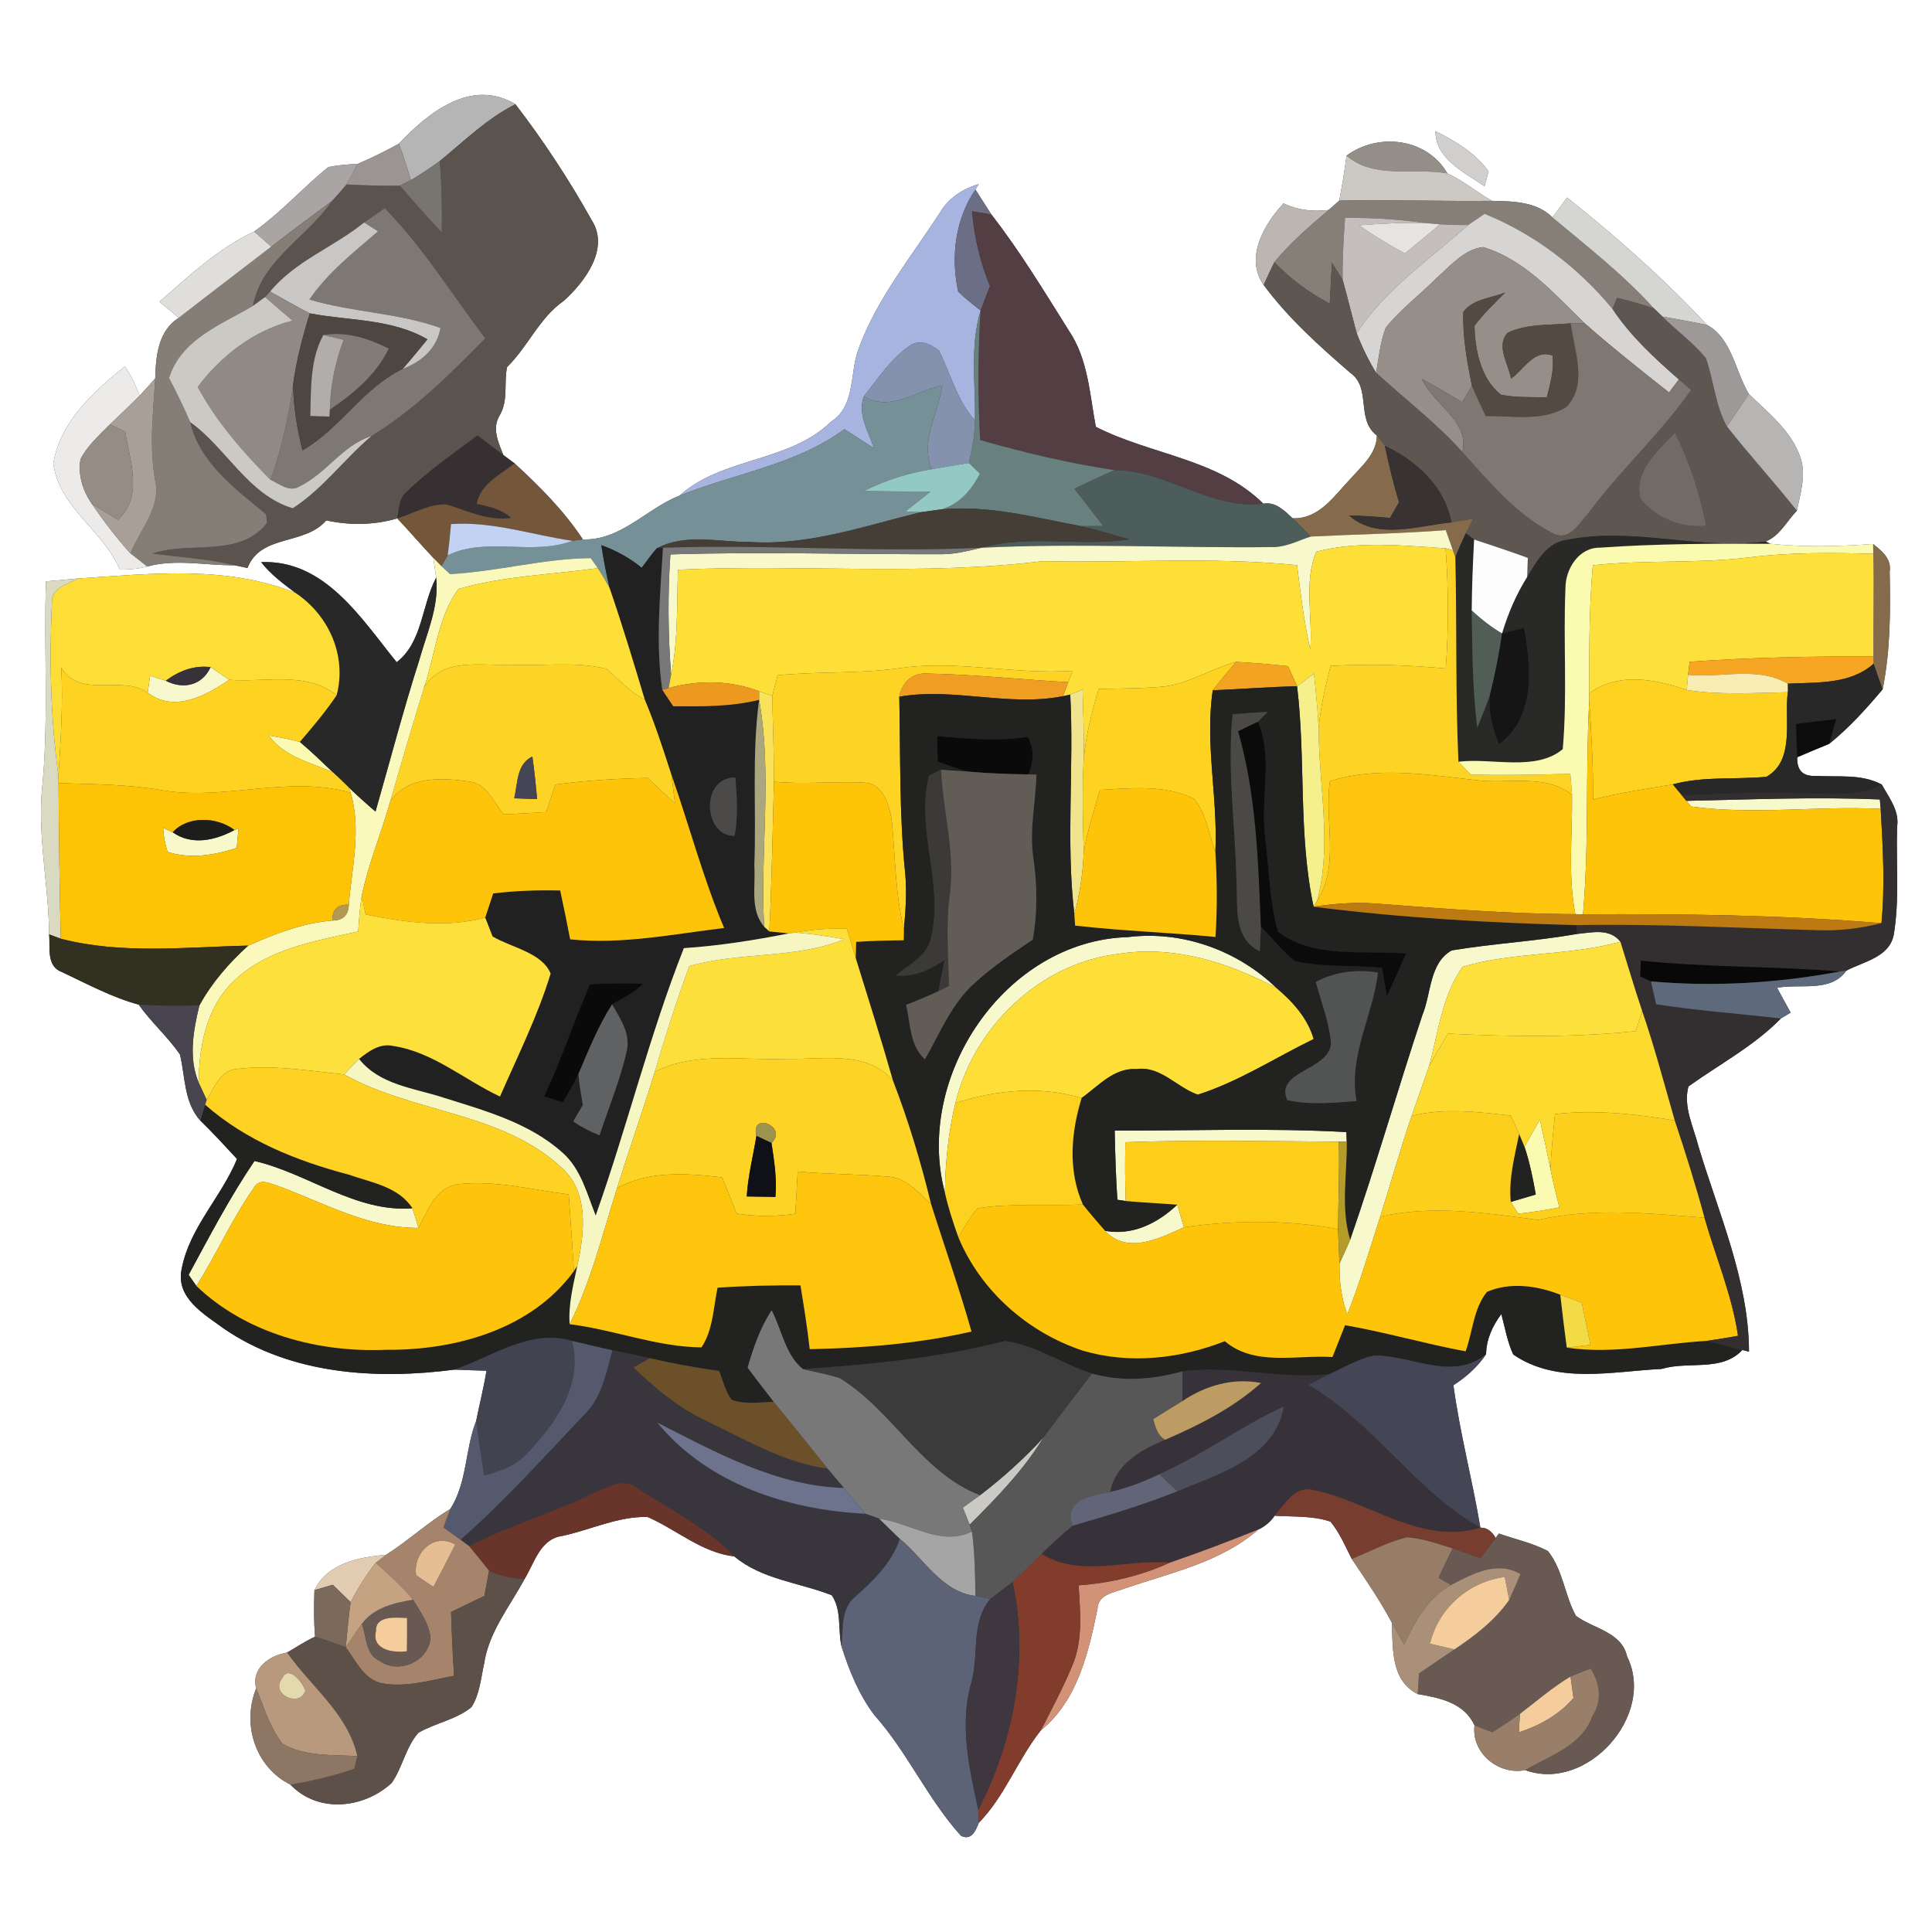 <?xml version="1.0" encoding="UTF-8" ?>
<!DOCTYPE svg PUBLIC "-//W3C//DTD SVG 1.1//EN" "http://www.w3.org/Graphics/SVG/1.1/DTD/svg11.dtd">
<svg width="250pt" height="250pt" viewBox="0 0 250 250" version="1.1" xmlns="http://www.w3.org/2000/svg">
<rect x="0" y="0" width="250" height="250" fill="#333333" stroke="none"/>
<g id="#ffffffff">
<path fill="#ffffff" opacity="1.00" d=" M 0.00 0.00 L 250.00 0.00 L 250.00 250.00 L 0.00 250.00 L 0.00 0.00 M 51.61 18.60 C 49.87 19.55 48.09 20.44 46.27 21.22 C 45.00 21.25 43.75 21.38 42.50 21.61 C 39.19 24.27 36.36 27.51 32.87 29.97 C 28.23 32.15 24.45 35.71 20.63 39.05 C 21.47 39.74 22.30 40.43 23.14 41.12 C 20.46 42.81 20.16 46.08 20.09 48.95 C 19.43 49.72 18.76 50.47 18.06 51.20 C 17.57 49.87 16.96 48.58 16.16 47.41 C 12.11 50.68 7.76 54.59 6.90 59.99 C 7.68 65.76 13.39 68.63 15.50 73.71 C 16.70 73.70 17.89 73.62 19.04 73.31 C 22.76 72.29 26.60 73.18 30.38 73.15 C 30.79 73.24 31.61 73.41 32.02 73.50 C 33.76 69.07 39.38 70.62 42.22 67.34 C 45.27 68.00 48.41 67.96 51.41 67.08 C 52.99 68.76 54.49 70.51 56.07 72.18 C 56.16 72.82 56.35 74.11 56.44 74.75 C 54.55 78.30 54.70 83.09 51.33 85.69 C 46.75 80.06 42.05 72.40 33.79 72.74 C 35.02 74.33 36.64 75.52 38.23 76.72 C 29.27 73.12 19.47 74.24 10.10 74.86 C 8.72 74.98 7.33 75.11 5.95 75.23 C 5.65 83.88 6.29 92.58 5.52 101.24 C 4.74 107.82 6.30 114.34 6.36 120.91 C 6.52 122.62 5.95 125.06 8.05 125.80 C 11.28 127.32 14.48 129.06 17.95 130.00 C 19.56 132.29 21.71 134.15 23.29 136.46 C 23.98 139.34 23.80 142.67 25.92 145.00 C 27.57 146.60 29.11 148.29 30.67 149.97 C 28.67 154.87 24.52 158.86 23.52 164.15 C 22.67 167.95 26.42 170.05 29.01 171.95 C 37.66 177.87 48.70 178.55 58.79 177.23 C 60.18 177.29 61.56 177.33 62.95 177.37 C 62.60 179.55 62.05 181.69 61.62 183.85 C 60.16 187.56 60.48 191.78 58.28 195.25 C 55.35 197.01 52.83 199.37 49.94 201.20 C 46.44 201.49 42.38 202.27 40.69 205.76 C 40.62 207.76 40.60 209.78 40.77 211.78 C 39.52 212.37 38.35 213.13 37.15 213.84 C 34.88 214.21 32.47 215.87 33.15 218.48 C 31.26 223.11 33.05 228.68 37.58 230.93 C 41.17 234.68 47.07 234.04 50.69 230.71 C 52.09 228.69 52.50 226.09 54.14 224.22 C 56.34 222.95 59.01 222.53 61.00 220.91 C 62.09 219.23 62.22 217.15 62.65 215.25 C 63.26 211.16 65.96 207.88 67.87 204.34 C 69.16 202.24 69.89 199.13 72.76 198.75 C 76.43 197.96 80.00 196.20 83.79 196.29 C 87.56 197.94 90.79 200.91 95.02 201.40 C 98.57 204.38 103.43 204.78 107.62 206.42 C 108.93 208.27 108.41 210.83 108.88 213.00 C 109.87 216.15 111.14 219.28 113.14 221.93 C 117.43 226.74 120.02 232.76 124.35 237.55 C 125.70 238.22 126.25 236.91 126.66 235.87 C 130.03 232.43 131.69 227.68 134.69 223.90 C 139.41 220.10 140.85 213.85 142.01 208.20 C 142.09 206.25 144.17 206.10 145.58 205.53 C 151.50 203.51 158.01 202.14 162.83 197.92 C 163.69 197.52 164.40 196.92 164.94 196.13 C 167.34 196.30 169.85 196.10 172.16 196.90 C 173.36 198.33 174.07 200.08 174.92 201.73 C 176.74 204.42 178.58 207.11 180.11 209.98 C 180.24 213.30 179.96 217.46 183.45 219.21 C 186.31 219.70 189.47 220.33 190.80 223.27 C 190.39 226.94 194.01 229.73 197.36 229.05 C 205.31 231.97 214.31 221.98 210.55 214.36 C 209.84 211.15 206.18 210.78 203.92 209.08 C 202.45 206.41 202.25 203.12 200.29 200.70 C 198.29 199.65 196.06 199.19 193.96 198.44 L 193.54 199.01 C 193.02 198.10 192.36 197.66 191.56 197.68 C 190.53 191.51 188.91 185.45 188.07 179.25 C 189.72 178.19 191.21 176.88 192.30 175.23 C 192.33 173.29 193.13 171.57 194.27 170.04 C 194.75 171.79 195.04 173.61 195.81 175.27 C 201.49 179.17 208.62 177.45 215.01 177.14 C 218.45 176.09 222.76 177.57 225.46 174.69 L 226.32 174.90 C 226.29 165.69 222.38 157.02 219.77 148.31 C 219.14 145.81 217.78 143.21 218.48 140.59 C 222.50 137.70 226.95 135.37 230.45 131.79 C 230.76 131.60 231.40 131.22 231.71 131.03 C 231.12 129.96 230.53 128.89 229.96 127.82 C 232.93 127.25 236.90 128.48 238.92 125.60 C 241.16 124.42 244.48 123.87 245.05 120.96 C 245.82 116.36 245.33 111.63 245.49 106.97 C 245.79 104.89 244.45 103.24 243.51 101.53 C 240.88 100.10 237.84 100.58 234.97 100.40 C 233.29 100.49 232.49 99.68 232.57 97.98 C 233.94 97.40 235.31 96.81 236.70 96.25 C 239.27 94.18 241.49 91.72 243.61 89.20 C 244.62 84.21 244.63 79.06 244.52 73.99 C 244.79 72.31 243.54 71.32 242.38 70.39 C 237.96 70.72 233.50 70.82 229.08 70.37 L 228.47 70.07 C 230.30 69.36 231.21 67.42 232.52 66.08 C 232.97 63.82 233.76 61.44 232.96 59.16 C 231.79 55.74 228.82 53.43 226.31 50.99 C 224.54 48.07 224.10 43.77 220.90 42.06 C 215.33 36.08 209.17 30.65 202.78 25.56 C 202.15 26.42 201.52 27.28 200.89 28.14 C 198.84 26.07 195.80 26.05 193.09 25.99 C 191.10 24.90 189.36 23.37 187.29 22.44 C 184.65 17.85 178.34 17.12 174.24 20.14 C 174.00 22.09 173.66 24.03 173.30 25.96 C 172.96 26.27 172.27 26.87 171.93 27.17 C 169.92 27.42 167.92 27.19 166.09 26.32 C 163.56 29.02 161.04 33.37 163.52 36.88 C 166.71 41.19 170.69 44.75 174.72 48.24 C 177.52 50.19 175.40 54.29 178.17 56.35 C 178.13 58.70 176.28 60.24 174.84 61.86 C 172.68 64.10 170.77 67.17 167.27 67.07 C 166.23 66.10 165.04 64.88 163.48 65.18 C 157.58 59.34 148.89 58.86 141.80 55.23 C 141.00 51.00 140.80 46.44 138.30 42.77 C 135.10 37.67 131.98 32.50 128.28 27.75 C 127.59 26.68 126.91 25.60 126.22 24.53 L 126.64 23.83 C 124.55 24.43 122.72 25.64 121.61 27.54 C 117.90 33.26 113.48 38.64 111.11 45.10 C 109.90 48.27 110.77 52.50 107.52 54.58 C 102.10 59.86 93.46 59.14 87.93 64.13 C 83.64 65.82 80.35 69.96 75.42 69.80 C 72.99 66.10 69.84 62.96 66.60 59.97 C 66.24 59.70 65.51 59.16 65.14 58.89 C 64.48 57.24 63.62 55.42 64.67 53.72 C 65.81 51.79 65.17 49.54 65.62 47.49 C 68.33 44.84 69.78 41.14 72.95 38.93 C 75.67 36.48 78.89 32.20 76.60 28.55 C 73.67 23.30 70.36 18.26 66.70 13.49 C 61.01 10.06 55.40 14.56 51.61 18.60 M 185.75 16.98 C 185.75 20.60 189.53 22.30 192.09 24.10 C 192.22 23.62 192.48 22.66 192.62 22.18 C 190.91 19.80 188.34 18.25 185.75 16.98 Z" />
</g>
<g id="#b5b5b5ff">
<path fill="#b5b5b5" opacity="1.00" d=" M 51.61 18.60 C 55.40 14.56 61.01 10.06 66.70 13.49 C 63.01 15.34 60.07 18.25 56.91 20.84 C 55.70 21.71 54.45 22.55 53.17 23.32 C 52.71 21.73 52.20 20.15 51.61 18.60 Z" />
</g>
<g id="#5a534eff">
<path fill="#5a534e" opacity="1.00" d=" M 56.91 20.84 C 60.07 18.25 63.01 15.34 66.70 13.49 C 70.36 18.26 73.67 23.30 76.60 28.55 C 78.89 32.20 75.67 36.48 72.95 38.93 C 69.78 41.14 68.33 44.84 65.62 47.49 C 65.17 49.54 65.81 51.79 64.67 53.72 C 63.62 55.42 64.48 57.24 65.14 58.89 C 64.02 58.05 62.90 57.20 61.78 56.36 C 58.67 58.71 55.41 60.92 52.62 63.66 C 51.57 64.48 51.68 65.91 51.41 67.08 C 48.41 67.96 45.27 68.00 42.22 67.34 C 39.38 70.62 33.76 69.07 32.02 73.50 C 31.61 73.41 30.79 73.24 30.38 73.15 C 26.88 72.30 23.28 72.10 19.72 71.63 C 24.59 69.97 30.93 72.25 34.56 67.68 C 34.53 67.40 34.47 66.83 34.44 66.55 C 30.48 63.28 25.86 59.92 24.61 54.62 C 29.31 57.99 32.10 64.03 37.88 65.77 C 41.78 63.26 44.55 59.39 48.07 56.42 C 53.61 53.03 58.28 48.40 62.80 43.78 C 58.50 38.14 54.78 32.02 49.79 26.94 C 48.90 27.55 48.00 28.17 47.11 28.79 C 43.20 31.97 38.19 33.77 34.95 37.73 L 34.30 38.44 C 33.91 38.72 33.13 39.29 32.74 39.57 C 33.79 33.69 39.78 30.68 42.96 26.00 C 43.60 25.31 44.23 24.60 44.83 23.87 C 47.13 23.97 49.44 24.08 51.75 24.02 C 53.50 26.09 55.30 28.12 57.17 30.08 C 57.23 26.99 57.14 23.91 56.91 20.84 Z" />
</g>
<g id="#d1cfcdff">
<path fill="#d1cfcd" opacity="1.00" d=" M 185.75 16.98 C 188.34 18.25 190.91 19.80 192.62 22.18 C 192.48 22.66 192.22 23.62 192.09 24.10 C 189.53 22.30 185.75 20.60 185.75 16.98 Z" />
</g>
<g id="#938e87ff">
<path fill="#938e87" opacity="1.00" d=" M 174.24 20.14 C 178.34 17.12 184.65 17.85 187.29 22.44 C 182.98 21.67 177.77 23.23 174.24 20.14 Z" />
</g>
<g id="#9a9592ff">
<path fill="#9a9592" opacity="1.00" d=" M 46.27 21.22 C 48.09 20.44 49.87 19.55 51.61 18.60 C 52.20 20.15 52.71 21.73 53.17 23.32 C 52.82 23.49 52.11 23.84 51.75 24.02 C 49.44 24.08 47.13 23.97 44.83 23.87 C 45.32 23.00 45.80 22.11 46.27 21.22 Z" />
</g>
<g id="#ccc9c4ff">
<path fill="#ccc9c4" opacity="1.00" d=" M 173.30 25.96 C 173.66 24.03 174.00 22.09 174.24 20.14 C 177.77 23.23 182.98 21.67 187.29 22.44 C 189.36 23.37 191.10 24.90 193.09 25.99 C 186.49 26.06 179.90 25.83 173.30 25.96 Z" />
</g>
<g id="#a9a5a4ff">
<path fill="#a9a5a4" opacity="1.00" d=" M 42.50 21.61 C 43.75 21.38 45.00 21.25 46.27 21.22 C 45.80 22.11 45.32 23.00 44.83 23.87 C 44.23 24.60 43.60 25.31 42.96 26.00 C 40.33 27.96 37.69 29.90 35.10 31.92 C 34.36 31.27 33.61 30.62 32.87 29.97 C 36.36 27.51 39.19 24.27 42.50 21.61 Z" />
</g>
<g id="#78746eff">
<path fill="#78746e" opacity="1.00" d=" M 53.17 23.32 C 54.45 22.55 55.70 21.71 56.91 20.84 C 57.14 23.91 57.23 26.99 57.17 30.08 C 55.30 28.12 53.50 26.09 51.75 24.02 C 52.11 23.84 52.82 23.49 53.17 23.32 Z" />
</g>
<g id="#a7b4e0ff">
<path fill="#a7b4e0" opacity="1.00" d=" M 121.61 27.54 C 122.72 25.64 124.55 24.43 126.64 23.83 L 126.22 24.53 C 123.60 28.34 123.01 33.28 123.99 37.72 C 124.88 38.63 125.90 39.39 126.89 40.18 C 125.49 44.81 126.24 49.66 126.16 54.40 C 123.83 51.83 123.03 48.41 121.51 45.39 C 120.51 44.51 118.93 43.86 117.72 44.74 C 115.27 46.42 113.62 48.99 111.79 51.28 C 110.91 53.59 112.39 55.83 113.07 57.98 C 111.81 57.16 110.54 56.35 109.27 55.54 C 103.00 60.15 95.03 61.27 87.93 64.13 C 93.46 59.14 102.10 59.86 107.52 54.58 C 110.77 52.50 109.90 48.27 111.11 45.10 C 113.48 38.64 117.90 33.26 121.61 27.54 Z" />
</g>
<g id="#6b6e85ff">
<path fill="#6b6e85" opacity="1.00" d=" M 123.99 37.72 C 123.01 33.28 123.60 28.34 126.22 24.53 C 126.91 25.60 127.59 26.68 128.28 27.75 C 127.66 27.65 126.41 27.44 125.78 27.34 C 126.07 30.67 126.82 33.94 128.11 37.03 C 127.69 38.08 127.29 39.13 126.89 40.18 C 125.90 39.39 124.88 38.63 123.99 37.72 Z" />
</g>
<g id="#857e76ff">
<path fill="#857e76" opacity="1.00" d=" M 35.10 31.92 C 37.69 29.90 40.33 27.96 42.96 26.00 C 39.78 30.68 33.79 33.69 32.74 39.57 C 28.60 42.04 23.48 43.84 21.87 48.91 C 22.85 50.78 23.78 52.68 24.61 54.62 C 25.86 59.92 30.48 63.28 34.44 66.55 C 34.47 66.83 34.53 67.40 34.56 67.68 C 30.93 72.25 24.59 69.97 19.72 71.63 C 23.28 72.10 26.88 72.30 30.38 73.15 C 26.60 73.18 22.76 72.29 19.04 73.31 C 18.50 72.89 17.43 72.04 16.89 71.62 C 18.09 68.52 20.92 65.65 20.07 62.10 C 19.29 57.75 19.82 53.33 20.09 48.95 C 20.16 46.08 20.46 42.81 23.14 41.12 C 27.11 38.02 31.12 34.99 35.10 31.92 Z" />
</g>
<g id="#bbb6afff">
<path fill="#bbb6af" opacity="1.00" d=" M 166.09 26.32 C 167.92 27.19 169.92 27.42 171.93 27.17 C 169.46 29.29 166.97 31.41 164.90 33.93 C 164.42 34.91 163.96 35.89 163.52 36.88 C 161.04 33.37 163.56 29.02 166.09 26.32 Z" />
</g>
<g id="#867f77ff">
<path fill="#867f77" opacity="1.00" d=" M 173.30 25.96 C 179.90 25.83 186.49 26.06 193.09 25.99 C 195.80 26.05 198.84 26.07 200.89 28.14 C 205.41 31.91 210.07 35.54 214.03 39.92 C 212.45 39.39 210.86 38.93 209.25 38.55 C 209.10 38.91 208.81 39.63 208.66 39.98 C 204.26 34.63 198.54 30.28 192.11 27.67 C 191.58 28.03 190.52 28.75 189.99 29.11 C 188.77 29.13 187.55 29.10 186.33 29.03 C 185.84 28.98 184.86 28.90 184.37 28.86 C 180.95 28.38 177.50 28.15 174.05 28.20 C 173.86 30.87 173.70 33.54 173.74 36.22 C 173.28 35.47 172.82 34.73 172.35 34.00 C 172.25 35.76 172.17 37.52 172.07 39.28 C 169.40 37.90 166.99 36.08 164.90 33.93 C 166.97 31.41 169.46 29.29 171.93 27.17 C 172.27 26.87 172.96 26.27 173.30 25.96 Z" />
</g>
<g id="#d5d5d1ff">
<path fill="#d5d5d1" opacity="1.00" d=" M 200.89 28.14 C 201.52 27.28 202.15 26.42 202.78 25.56 C 209.17 30.65 215.33 36.08 220.90 42.06 C 218.98 41.64 217.05 41.32 215.12 40.97 C 214.85 40.71 214.30 40.19 214.03 39.92 C 210.07 35.54 205.41 31.91 200.89 28.14 Z" />
</g>
<g id="#7e7874ff">
<path fill="#7e7874" opacity="1.00" d=" M 47.11 28.79 C 48.00 28.17 48.90 27.55 49.79 26.94 C 54.78 32.02 58.50 38.14 62.80 43.78 C 58.28 48.40 53.61 53.03 48.07 56.42 C 44.30 57.62 42.19 61.31 38.70 62.97 C 37.42 63.74 36.14 62.57 35.00 62.09 C 36.46 58.10 37.35 53.93 37.93 49.73 C 37.96 52.62 38.44 55.49 39.14 58.28 C 44.03 55.46 46.96 50.22 52.10 47.74 C 54.54 46.82 56.53 45.12 57.00 42.44 C 51.52 40.46 45.61 40.43 40.04 38.76 C 42.41 35.27 45.77 32.67 48.92 29.93 C 48.46 29.65 47.56 29.07 47.11 28.79 Z" />
</g>
<g id="#523e43ff">
<path fill="#523e43" opacity="1.00" d=" M 125.78 27.34 C 126.41 27.44 127.66 27.65 128.28 27.75 C 131.98 32.50 135.10 37.67 138.30 42.77 C 140.80 46.44 141.00 51.00 141.80 55.23 C 148.89 58.86 157.58 59.34 163.48 65.18 C 156.69 66.04 151.00 60.86 144.24 60.84 C 138.35 59.95 132.55 58.58 126.83 56.94 C 126.52 51.36 126.53 45.76 126.89 40.18 C 127.29 39.13 127.69 38.08 128.11 37.03 C 126.82 33.94 126.07 30.67 125.78 27.34 Z" />
</g>
<g id="#c4bfbcff">
<path fill="#c4bfbc" opacity="1.00" d=" M 174.05 28.20 C 177.50 28.15 180.95 28.38 184.37 28.86 C 181.53 28.79 178.69 28.93 175.86 29.15 C 177.76 30.49 179.74 31.70 181.79 32.80 C 183.31 31.55 184.83 30.30 186.33 29.03 C 187.55 29.10 188.77 29.13 189.99 29.11 C 184.98 33.57 179.28 37.40 175.56 43.12 C 174.93 40.83 174.39 38.51 173.74 36.22 C 173.70 33.54 173.86 30.87 174.05 28.20 Z" />
</g>
<g id="#d7d5d3ff">
<path fill="#d7d5d3" opacity="1.00" d=" M 189.99 29.11 C 190.52 28.75 191.58 28.03 192.11 27.67 C 198.54 30.28 204.26 34.63 208.66 39.98 C 210.99 43.49 214.10 46.35 217.25 49.10 C 216.93 49.52 216.29 50.36 215.98 50.79 C 212.28 47.88 208.59 44.95 205.06 41.84 C 201.13 38.04 197.31 33.58 191.89 31.97 C 189.40 32.29 187.72 34.39 185.93 35.94 C 183.76 38.14 181.23 40.00 179.30 42.43 C 178.61 44.30 178.41 46.29 178.07 48.24 C 177.07 46.62 176.24 44.90 175.56 43.12 C 179.28 37.40 184.98 33.57 189.99 29.11 Z" />
</g>
<g id="#c9c7c6ff">
<path fill="#c9c7c6" opacity="1.00" d=" M 34.95 37.73 C 38.19 33.77 43.20 31.97 47.11 28.79 C 47.56 29.07 48.46 29.65 48.92 29.93 C 45.77 32.67 42.41 35.27 40.04 38.76 C 45.61 40.43 51.52 40.46 57.00 42.44 C 56.53 45.12 54.54 46.82 52.10 47.74 C 53.20 46.49 54.25 45.20 55.31 43.91 C 50.65 41.21 45.19 41.53 40.09 40.55 C 38.34 39.66 36.66 38.68 34.95 37.73 Z" />
</g>
<g id="#e6e4e3ff">
<path fill="#e6e4e3" opacity="1.00" d=" M 175.86 29.15 C 178.69 28.93 181.53 28.79 184.37 28.86 C 184.86 28.90 185.84 28.98 186.33 29.03 C 184.83 30.30 183.31 31.55 181.79 32.80 C 179.74 31.70 177.76 30.49 175.86 29.15 Z" />
</g>
<g id="#dfdedbff">
<path fill="#dfdedb" opacity="1.00" d=" M 20.63 39.05 C 24.45 35.71 28.23 32.15 32.87 29.97 C 33.61 30.62 34.36 31.27 35.10 31.92 C 31.12 34.99 27.11 38.02 23.14 41.12 C 22.30 40.43 21.47 39.74 20.63 39.05 Z" />
</g>
<g id="#968f89ff">
<path fill="#968f89" opacity="1.00" d=" M 185.93 35.94 C 187.72 34.39 189.40 32.29 191.89 31.97 C 197.31 33.58 201.13 38.04 205.06 41.84 C 204.61 41.84 203.71 41.84 203.25 41.84 C 200.54 42.10 197.60 41.86 195.09 43.06 C 193.52 44.75 195.22 47.10 195.52 49.00 C 197.19 47.83 198.52 45.12 200.90 46.01 C 201.12 47.85 200.61 49.65 200.15 51.42 C 198.17 51.36 196.17 51.47 194.22 51.08 C 191.62 49.02 190.87 45.32 190.80 42.17 C 191.95 40.57 193.41 39.25 194.78 37.85 C 192.95 38.58 190.61 38.67 189.35 40.36 C 189.25 43.58 189.83 46.79 190.47 49.94 C 190.15 50.46 189.52 51.51 189.20 52.04 C 187.48 51.00 185.75 49.99 183.99 49.03 C 185.44 52.34 190.23 54.51 189.22 58.49 C 185.83 54.73 181.79 51.65 178.07 48.24 C 178.41 46.29 178.61 44.30 179.30 42.43 C 181.23 40.00 183.76 38.14 185.93 35.94 Z" />
</g>
<g id="#5e5751ff">
<path fill="#5e5751" opacity="1.00" d=" M 163.52 36.88 C 163.96 35.89 164.42 34.91 164.90 33.93 C 166.99 36.08 169.40 37.90 172.07 39.28 C 172.17 37.52 172.25 35.76 172.35 34.00 C 172.82 34.73 173.28 35.47 173.74 36.22 C 174.39 38.51 174.93 40.83 175.56 43.12 C 176.24 44.90 177.07 46.62 178.07 48.24 C 181.79 51.65 185.83 54.73 189.22 58.49 C 192.78 62.43 196.32 66.75 201.16 69.12 C 203.22 69.94 204.33 67.68 205.51 66.44 C 209.63 60.86 214.84 56.17 218.82 50.47 C 218.43 50.13 217.64 49.44 217.25 49.10 C 214.10 46.35 210.99 43.49 208.66 39.98 C 208.81 39.63 209.10 38.91 209.25 38.55 C 210.86 38.93 212.45 39.39 214.03 39.92 C 214.30 40.19 214.85 40.71 215.12 40.97 C 216.95 42.78 219.07 44.31 220.72 46.31 C 221.79 49.22 221.93 52.44 223.47 55.19 C 226.39 58.90 229.58 62.39 232.52 66.08 C 231.21 67.42 230.30 69.36 228.47 70.07 C 219.93 71.21 211.41 68.17 202.94 69.83 C 200.22 70.08 198.89 72.60 197.62 74.65 C 197.64 74.04 197.68 72.80 197.70 72.19 C 195.40 71.35 193.07 70.58 190.75 69.81 C 190.48 69.60 189.95 69.20 189.68 69.00 C 189.92 68.53 190.38 67.59 190.62 67.12 C 189.68 67.28 188.74 67.44 187.81 67.60 C 186.97 62.94 183.29 59.63 179.19 57.68 C 178.93 57.35 178.42 56.68 178.17 56.35 C 175.40 54.29 177.52 50.19 174.72 48.24 C 170.69 44.75 166.71 41.19 163.52 36.88 M 212.31 64.59 C 214.36 67.11 217.56 68.34 220.78 68.04 C 219.95 63.87 218.65 59.80 216.74 55.99 C 214.55 58.26 211.28 61.09 212.31 64.59 Z" />
</g>
<g id="#918a84ff">
<path fill="#918a84" opacity="1.00" d=" M 34.95 37.73 C 36.66 38.68 38.34 39.66 40.09 40.55 C 39.15 43.55 38.35 46.61 37.93 49.73 C 37.35 53.93 36.46 58.10 35.00 62.09 C 31.41 58.47 28.02 54.58 25.58 50.07 C 28.66 45.99 32.83 42.77 37.84 41.49 C 36.66 40.48 35.48 39.46 34.30 38.44 L 34.95 37.73 Z" />
</g>
<g id="#534a42ff">
<path fill="#534a42" opacity="1.00" d=" M 189.35 40.36 C 190.61 38.67 192.95 38.58 194.78 37.85 C 193.41 39.25 191.95 40.57 190.80 42.17 C 190.87 45.32 191.62 49.02 194.22 51.08 C 196.17 51.47 198.17 51.36 200.15 51.42 C 200.61 49.65 201.12 47.85 200.90 46.01 C 198.52 45.12 197.19 47.83 195.52 49.00 C 195.22 47.10 193.52 44.75 195.09 43.06 C 197.60 41.86 200.54 42.10 203.25 41.84 C 203.68 45.33 205.52 49.76 202.68 52.66 C 199.61 54.60 195.70 53.77 192.26 53.85 C 191.64 52.55 191.02 51.26 190.47 49.94 C 189.83 46.79 189.25 43.58 189.35 40.36 Z" />
</g>
<g id="#cac9c4ff">
<path fill="#cac9c4" opacity="1.00" d=" M 32.74 39.57 C 33.13 39.29 33.91 38.72 34.30 38.44 C 35.48 39.46 36.66 40.48 37.84 41.49 C 32.83 42.77 28.66 45.99 25.58 50.07 C 28.02 54.58 31.41 58.47 35.00 62.09 C 36.14 62.57 37.42 63.74 38.70 62.97 C 42.19 61.31 44.30 57.62 48.07 56.42 C 44.55 59.39 41.78 63.26 37.88 65.77 C 32.10 64.03 29.31 57.99 24.61 54.62 C 23.78 52.68 22.85 50.78 21.87 48.91 C 23.48 43.84 28.60 42.04 32.74 39.57 Z" />
<path fill="#cac9c4" opacity="1.00" d=" M 126.83 193.47 C 129.77 191.23 132.52 188.73 135.03 186.01 C 132.44 190.25 128.96 193.81 125.47 197.30 C 125.18 196.55 124.88 195.81 124.58 195.08 C 125.33 194.54 126.09 194.01 126.83 193.47 Z" />
</g>
<g id="#68817eff">
<path fill="#68817e" opacity="1.00" d=" M 126.16 54.40 C 126.24 49.66 125.49 44.81 126.89 40.18 C 126.53 45.76 126.52 51.36 126.83 56.94 C 132.55 58.58 138.35 59.95 144.24 60.84 C 142.48 61.59 140.76 62.43 139.03 63.24 C 140.29 64.85 141.54 66.45 142.77 68.07 C 142.05 68.07 140.60 68.08 139.88 68.08 C 133.92 66.97 127.95 65.34 121.83 65.91 C 124.18 65.23 125.73 63.38 126.81 61.29 C 126.45 60.94 125.73 60.25 125.37 59.91 C 125.79 58.10 126.13 56.26 126.16 54.40 Z" />
</g>
<g id="#4e4640ff">
<path fill="#4e4640" opacity="1.00" d=" M 37.93 49.73 C 38.35 46.61 39.15 43.55 40.09 40.55 C 45.19 41.53 50.65 41.21 55.31 43.91 C 54.25 45.20 53.20 46.49 52.10 47.74 C 46.96 50.22 44.03 55.46 39.14 58.28 C 38.44 55.49 37.96 52.62 37.93 49.73 M 41.84 43.35 C 40.09 46.55 40.26 50.29 40.15 53.83 C 40.77 53.85 42.01 53.88 42.63 53.90 L 42.68 53.01 C 45.73 50.95 48.69 48.49 50.31 45.10 C 47.68 43.79 44.81 42.85 41.84 43.35 Z" />
</g>
<g id="#9d9998ff">
<path fill="#9d9998" opacity="1.00" d=" M 215.12 40.97 C 217.05 41.32 218.98 41.64 220.90 42.06 C 224.10 43.77 224.54 48.07 226.31 50.99 C 225.36 52.39 224.42 53.79 223.47 55.19 C 221.93 52.44 221.79 49.22 220.72 46.31 C 219.07 44.31 216.95 42.78 215.12 40.97 Z" />
</g>
<g id="#7e7772ff">
<path fill="#7e7772" opacity="1.00" d=" M 203.25 41.84 C 203.71 41.84 204.61 41.84 205.06 41.84 C 208.59 44.95 212.28 47.88 215.98 50.79 C 216.29 50.36 216.93 49.52 217.25 49.10 C 217.64 49.44 218.43 50.13 218.82 50.47 C 214.84 56.17 209.63 60.86 205.51 66.44 C 204.33 67.68 203.22 69.94 201.16 69.12 C 196.32 66.75 192.78 62.43 189.22 58.49 C 190.23 54.51 185.44 52.34 183.99 49.03 C 185.75 49.99 187.48 51.00 189.20 52.04 C 189.52 51.51 190.15 50.46 190.47 49.94 C 191.02 51.26 191.64 52.55 192.26 53.85 C 195.70 53.77 199.61 54.60 202.68 52.66 C 205.52 49.76 203.68 45.33 203.25 41.84 Z" />
</g>
<g id="#837c76ff">
<path fill="#837c76" opacity="1.00" d=" M 41.84 43.35 C 44.81 42.85 47.68 43.79 50.31 45.10 C 48.69 48.49 45.73 50.95 42.68 53.01 C 42.75 49.92 43.37 46.87 44.46 43.97 C 43.81 43.82 42.50 43.50 41.84 43.35 Z" />
</g>
<g id="#b1adaaff">
<path fill="#b1adaa" opacity="1.00" d=" M 40.15 53.83 C 40.26 50.29 40.09 46.55 41.84 43.35 C 42.50 43.50 43.81 43.82 44.46 43.97 C 43.37 46.87 42.75 49.92 42.68 53.01 L 42.63 53.90 C 42.01 53.88 40.77 53.85 40.15 53.83 Z" />
</g>
<g id="#8592aeff">
<path fill="#8592ae" opacity="1.00" d=" M 117.72 44.74 C 118.93 43.86 120.51 44.51 121.51 45.39 C 123.03 48.41 123.83 51.83 126.16 54.40 C 126.13 56.26 125.79 58.10 125.37 59.91 C 123.77 60.17 122.18 60.42 120.59 60.71 C 119.01 57.09 121.45 53.46 121.93 49.87 C 118.53 50.55 115.26 53.36 111.79 51.28 C 113.62 48.99 115.27 46.42 117.72 44.74 Z" />
</g>
<g id="#ecebe9ff">
<path fill="#ecebe9" opacity="1.00" d=" M 6.90 59.99 C 7.76 54.59 12.11 50.68 16.16 47.41 C 16.96 48.58 17.57 49.87 18.06 51.20 C 16.81 52.47 15.51 53.68 14.23 54.91 C 12.85 56.31 11.33 57.65 10.42 59.41 C 10.06 61.41 10.71 63.49 11.84 65.13 C 13.38 67.40 15.05 69.58 16.89 71.62 C 17.43 72.04 18.50 72.89 19.04 73.31 C 17.89 73.62 16.70 73.70 15.50 73.71 C 13.39 68.63 7.68 65.76 6.90 59.99 Z" />
</g>
<g id="#a89f98ff">
<path fill="#a89f98" opacity="1.00" d=" M 18.06 51.20 C 18.76 50.47 19.43 49.72 20.09 48.95 C 19.82 53.33 19.29 57.75 20.07 62.10 C 20.92 65.65 18.09 68.52 16.89 71.62 C 15.05 69.58 13.38 67.40 11.84 65.13 C 12.96 65.87 14.12 66.56 15.27 67.26 C 18.56 64.20 16.82 59.64 16.20 55.86 C 15.71 55.62 14.72 55.15 14.23 54.91 C 15.51 53.68 16.81 52.47 18.06 51.20 Z" />
</g>
<g id="#769097ff">
<path fill="#769097" opacity="1.00" d=" M 111.79 51.28 C 115.26 53.36 118.53 50.55 121.93 49.87 C 121.45 53.46 119.01 57.09 120.59 60.71 C 117.55 61.21 114.59 62.12 111.84 63.52 C 114.70 63.60 117.56 63.60 120.42 63.61 C 119.33 64.46 118.24 65.32 117.16 66.18 C 117.65 66.20 118.64 66.26 119.13 66.28 C 111.87 68.06 104.60 70.64 97.01 70.13 C 93.01 70.16 88.70 68.98 84.98 70.96 C 84.29 71.76 83.66 72.62 83.03 73.47 C 81.47 72.19 79.70 71.22 77.81 70.55 C 78.11 72.41 78.44 74.27 78.89 76.11 C 78.41 75.23 77.90 74.36 77.36 73.52 C 77.13 73.19 76.67 72.54 76.44 72.22 C 70.31 72.28 64.35 73.96 58.24 74.29 C 57.96 74.03 57.40 73.52 57.12 73.26 C 57.32 72.91 57.73 72.21 57.93 71.86 C 62.95 69.41 68.84 71.96 74.08 69.98 C 74.41 69.94 75.09 69.84 75.42 69.80 C 80.35 69.96 83.64 65.82 87.93 64.13 C 95.03 61.27 103.00 60.15 109.27 55.54 C 110.54 56.35 111.81 57.16 113.07 57.98 C 112.39 55.83 110.91 53.59 111.79 51.28 Z" />
</g>
<g id="#b6b5b4ff">
<path fill="#b6b5b4" opacity="1.00" d=" M 226.31 50.99 C 228.82 53.43 231.79 55.74 232.96 59.16 C 233.76 61.44 232.97 63.82 232.52 66.08 C 229.58 62.39 226.39 58.90 223.47 55.19 C 224.42 53.79 225.36 52.39 226.31 50.99 Z" />
</g>
<g id="#958c85ff">
<path fill="#958c85" opacity="1.00" d=" M 14.23 54.91 C 14.72 55.15 15.71 55.62 16.20 55.86 C 16.82 59.64 18.56 64.20 15.27 67.26 C 14.12 66.56 12.96 65.87 11.84 65.13 C 10.71 63.49 10.06 61.41 10.42 59.41 C 11.33 57.65 12.85 56.31 14.23 54.91 Z" />
</g>
<g id="#363032ff">
<path fill="#363032" opacity="1.00" d=" M 52.62 63.66 C 55.41 60.92 58.67 58.71 61.78 56.36 C 62.90 57.20 64.02 58.05 65.14 58.89 C 65.51 59.16 66.24 59.70 66.60 59.97 C 64.70 61.43 62.17 62.61 61.69 65.21 C 63.29 65.51 64.90 65.90 66.15 67.02 C 63.20 67.45 60.53 66.12 57.80 65.28 C 55.56 65.16 53.51 66.45 51.41 67.08 C 51.68 65.91 51.57 64.48 52.62 63.66 Z" />
</g>
<g id="#856b4bff">
<path fill="#856b4b" opacity="1.00" d=" M 178.17 56.35 C 178.42 56.68 178.93 57.35 179.19 57.68 C 179.72 60.14 180.30 62.59 181.03 65.00 C 180.74 65.51 180.15 66.52 179.86 67.02 C 178.10 66.86 176.34 66.74 174.57 66.69 C 178.12 69.94 183.53 68.01 187.81 67.60 C 188.74 67.44 189.68 67.28 190.62 67.12 C 190.38 67.59 189.92 68.53 189.68 69.00 C 189.20 70.02 188.74 71.05 188.32 72.10 L 188.00 71.20 C 187.77 70.55 187.31 69.25 187.08 68.60 C 181.27 69.05 175.43 69.14 169.61 69.43 C 168.84 68.63 168.06 67.85 167.27 67.07 C 170.77 67.17 172.68 64.10 174.84 61.86 C 176.28 60.24 178.13 58.70 178.17 56.35 Z" />
<path fill="#856b4b" opacity="1.00" d=" M 242.38 70.39 C 243.54 71.32 244.79 72.31 244.52 73.99 C 244.63 79.06 244.62 84.21 243.61 89.20 C 243.20 88.10 242.81 86.99 242.45 85.88 L 242.42 84.94 C 242.37 80.51 242.52 76.09 242.40 71.66 L 242.38 70.39 Z" />
</g>
<g id="#726b65ff">
<path fill="#726b65" opacity="1.00" d=" M 212.31 64.59 C 211.28 61.09 214.55 58.26 216.74 55.99 C 218.65 59.80 219.95 63.87 220.78 68.04 C 217.56 68.34 214.36 67.11 212.31 64.59 Z" />
</g>
<g id="#393233ff">
<path fill="#393233" opacity="1.00" d=" M 179.19 57.68 C 183.29 59.63 186.97 62.94 187.81 67.60 C 183.53 68.01 178.12 69.94 174.57 66.69 C 176.34 66.74 178.10 66.86 179.86 67.02 C 180.15 66.52 180.74 65.51 181.03 65.00 C 180.30 62.59 179.72 60.14 179.19 57.68 Z" />
</g>
<g id="#74563aff">
<path fill="#74563a" opacity="1.00" d=" M 66.60 59.97 C 69.84 62.96 72.99 66.10 75.42 69.80 C 75.09 69.84 74.41 69.94 74.08 69.98 C 68.85 69.23 63.71 67.43 58.36 67.82 C 58.25 69.17 58.11 70.51 57.93 71.86 C 57.73 72.21 57.32 72.91 57.12 73.26 C 56.86 72.99 56.33 72.45 56.07 72.18 C 54.49 70.51 52.99 68.76 51.41 67.08 C 53.51 66.45 55.56 65.16 57.80 65.28 C 60.53 66.12 63.20 67.45 66.15 67.02 C 64.90 65.90 63.29 65.51 61.69 65.21 C 62.17 62.61 64.70 61.43 66.60 59.97 Z" />
</g>
<g id="#92c9c4ff">
<path fill="#92c9c4" opacity="1.00" d=" M 120.59 60.71 C 122.18 60.42 123.77 60.17 125.37 59.91 C 125.73 60.25 126.45 60.94 126.81 61.29 C 125.73 63.38 124.18 65.23 121.83 65.91 C 121.15 66.00 119.81 66.19 119.13 66.28 C 118.64 66.26 117.65 66.20 117.16 66.18 C 118.24 65.32 119.33 64.46 120.42 63.61 C 117.56 63.60 114.70 63.60 111.84 63.52 C 114.59 62.12 117.55 61.21 120.59 60.71 Z" />
</g>
<g id="#4d5d5bff">
<path fill="#4d5d5b" opacity="1.00" d=" M 144.24 60.84 C 151.00 60.86 156.69 66.04 163.48 65.18 C 165.04 64.88 166.23 66.10 167.27 67.07 C 168.06 67.85 168.84 68.63 169.61 69.43 C 168.09 69.92 166.62 70.70 165.00 70.79 C 152.33 70.95 139.64 70.26 126.99 70.88 C 133.22 69.11 139.77 70.78 146.12 69.80 C 144.05 69.18 141.98 68.58 139.88 68.08 C 140.60 68.08 142.05 68.07 142.77 68.07 C 141.54 66.45 140.29 64.85 139.03 63.24 C 140.76 62.43 142.48 61.59 144.24 60.84 Z" />
</g>
<g id="#453e37ff">
<path fill="#453e37" opacity="1.00" d=" M 119.13 66.28 C 119.81 66.19 121.15 66.00 121.83 65.91 C 127.95 65.34 133.92 66.97 139.88 68.08 C 141.98 68.58 144.05 69.18 146.12 69.80 C 139.77 70.78 133.22 69.11 126.99 70.88 C 113.26 71.53 99.52 70.40 85.79 70.88 L 84.98 70.96 C 88.70 68.98 93.01 70.16 97.01 70.13 C 104.60 70.64 111.87 68.06 119.13 66.28 Z" />
</g>
<g id="#c1d2f3ff">
<path fill="#c1d2f3" opacity="1.00" d=" M 58.36 67.82 C 63.71 67.43 68.85 69.23 74.08 69.98 C 68.84 71.96 62.95 69.41 57.93 71.86 C 58.11 70.51 58.25 69.17 58.36 67.82 Z" />
</g>
<g id="#f8f8cdff">
<path fill="#f8f8cd" opacity="1.00" d=" M 169.61 69.43 C 175.43 69.14 181.27 69.05 187.08 68.60 C 187.31 69.25 187.77 70.55 188.00 71.20 L 187.06 70.95 C 181.52 70.60 175.78 69.98 170.34 71.38 C 168.67 75.28 169.89 79.89 169.55 84.07 C 168.74 80.46 168.28 76.79 167.84 73.13 C 156.93 72.03 145.92 72.87 134.97 72.61 C 119.29 74.53 103.47 72.99 87.73 73.72 C 87.57 78.25 87.77 82.84 86.84 87.31 C 86.44 82.13 86.39 76.92 86.75 71.74 C 98.52 71.37 110.29 71.76 122.06 71.71 C 123.73 71.68 125.36 71.27 126.99 70.88 C 139.64 70.26 152.33 70.95 165.00 70.79 C 166.62 70.70 168.09 69.92 169.61 69.43 Z" />
<path fill="#f8f8cd" opacity="1.00" d=" M 27.25 86.33 C 28.06 86.86 28.86 87.40 29.66 87.97 C 26.60 90.04 22.56 92.25 19.11 89.64 C 19.19 89.09 19.35 87.99 19.42 87.45 C 20.10 87.67 20.77 87.88 21.45 88.09 C 23.71 89.25 26.16 88.71 27.25 86.33 Z" />
<path fill="#f8f8cd" opacity="1.00" d=" M 218.22 103.63 C 226.56 103.45 234.91 103.10 243.25 103.45 L 243.36 104.67 C 235.19 104.25 226.94 105.48 218.83 104.36 L 218.22 103.63 Z" />
<path fill="#f8f8cd" opacity="1.00" d=" M 21.11 107.13 C 21.42 107.27 22.04 107.56 22.35 107.70 C 24.83 109.45 27.86 108.74 30.34 107.41 L 30.87 107.18 C 30.81 107.82 30.69 109.09 30.63 109.72 C 27.78 110.66 24.59 111.19 21.69 110.23 C 21.35 109.23 21.16 108.19 21.11 107.13 Z" />
<path fill="#f8f8cd" opacity="1.00" d=" M 122.27 154.34 C 118.27 139.32 130.05 121.74 145.94 121.26 C 152.97 120.39 160.10 122.95 165.17 127.84 C 158.87 124.49 151.73 122.26 144.54 123.46 C 134.45 124.73 126.00 132.96 123.63 142.73 C 122.71 146.52 122.33 150.43 122.27 154.34 Z" />
<path fill="#f8f8cd" opacity="1.00" d=" M 187.85 122.98 C 193.22 122.09 198.70 121.80 204.08 120.85 C 206.01 120.67 208.28 120.07 209.68 121.86 C 203.00 123.71 195.89 123.14 189.26 125.10 C 186.58 128.87 186.11 133.65 184.91 138.00 C 184.17 140.13 183.41 142.26 182.67 144.40 C 181.19 148.71 179.97 153.10 178.60 157.44 C 177.23 161.67 175.99 165.94 174.34 170.07 C 173.54 167.98 173.30 165.73 173.33 163.51 C 173.79 162.47 174.28 161.45 174.71 160.42 C 178.05 150.80 180.85 140.99 184.06 131.33 C 185.21 128.57 184.94 124.61 187.85 122.98 Z" />
<path fill="#f8f8cd" opacity="1.00" d=" M 144.24 146.30 C 154.23 146.32 164.24 145.94 174.22 146.49 L 174.27 147.73 L 173.24 147.73 C 164.03 147.68 154.82 147.47 145.62 147.80 C 145.57 150.34 145.58 152.87 145.66 155.41 L 144.59 155.25 C 144.39 152.27 144.30 149.28 144.24 146.30 Z" />
<path fill="#f8f8cd" opacity="1.00" d=" M 24.41 164.96 C 27.11 159.98 29.74 154.93 32.93 150.23 C 39.86 151.83 46.03 156.93 53.37 156.35 C 53.64 157.19 53.90 158.04 54.15 158.89 C 47.77 158.94 42.11 155.77 36.30 153.58 C 35.20 153.27 33.56 152.25 32.83 153.74 C 30.01 157.74 28.04 162.27 25.41 166.40 C 25.16 166.04 24.66 165.32 24.41 164.96 Z" />
<path fill="#f8f8cd" opacity="1.00" d=" M 152.34 155.89 C 152.62 156.86 152.91 157.83 153.20 158.81 C 150.05 160.23 145.89 162.39 143.00 159.27 C 146.58 159.92 149.80 158.28 152.34 155.89 Z" />
</g>
<g id="#292928ff">
<path fill="#292928" opacity="1.00" d=" M 188.32 72.10 C 188.74 71.05 189.20 70.02 189.68 69.00 C 189.95 69.20 190.48 69.60 190.75 69.81 C 190.59 72.87 190.46 75.93 190.44 79.00 C 190.53 84.06 190.52 89.12 191.16 94.15 C 191.74 92.74 192.32 91.34 192.81 89.90 C 192.58 92.11 193.14 94.26 193.97 96.30 C 198.74 92.76 198.13 86.40 197.21 81.23 C 196.50 81.42 195.07 81.79 194.36 81.98 C 195.13 79.41 196.19 76.93 197.62 74.65 C 198.89 72.60 200.22 70.08 202.94 69.83 C 211.41 68.17 219.93 71.21 228.47 70.07 L 229.08 70.37 C 221.73 70.33 214.35 70.35 207.02 70.87 C 204.30 70.84 202.57 73.61 202.57 76.09 C 202.27 83.04 202.83 90.01 202.22 96.94 C 198.69 99.87 193.09 98.03 188.72 98.57 C 188.32 89.75 188.53 80.92 188.32 72.10 Z" />
</g>
<g id="#fdfdfdff">
<path fill="#fdfdfd" opacity="1.00" d=" M 190.75 69.81 C 193.07 70.58 195.40 71.35 197.70 72.19 C 197.68 72.80 197.64 74.04 197.62 74.65 C 196.19 76.93 195.13 79.41 194.36 81.98 C 192.95 81.14 191.64 80.13 190.44 79.00 C 190.46 75.93 190.59 72.87 190.75 69.81 Z" />
</g>
<g id="#212121ff">
<path fill="#212121" opacity="1.00" d=" M 77.81 70.55 C 79.70 71.22 81.47 72.19 83.03 73.47 C 83.66 72.62 84.29 71.76 84.98 70.96 L 85.79 70.88 C 85.43 76.99 84.81 83.18 85.70 89.27 C 86.05 89.80 86.76 90.86 87.12 91.39 C 90.83 91.42 94.59 91.46 98.23 90.56 C 97.26 97.67 97.89 104.86 97.61 112.01 C 97.80 114.63 97.01 117.73 98.88 119.91 L 99.55 120.53 C 100.19 120.59 101.47 120.72 102.10 120.78 C 97.61 121.67 93.07 122.38 88.49 122.69 C 84.03 133.98 81.15 145.84 77.08 157.29 C 75.95 154.47 75.18 151.28 72.82 149.18 C 68.49 145.27 62.71 143.72 57.28 142.00 C 53.50 140.78 49.09 140.37 46.46 137.02 C 47.73 136.02 49.18 134.95 50.90 135.35 C 56.04 136.13 60.10 139.74 64.70 141.89 C 66.99 136.64 69.58 131.47 71.25 125.98 C 70.14 123.27 66.20 122.63 63.74 121.18 C 63.50 120.57 63.02 119.35 62.79 118.74 C 63.13 117.70 63.48 116.66 63.82 115.61 C 66.70 115.26 69.60 115.16 72.49 115.23 C 72.94 117.34 73.38 119.44 73.78 121.55 C 80.45 122.25 87.10 120.87 93.70 120.08 C 90.96 113.61 89.19 106.79 86.86 100.18 C 85.81 96.92 84.75 93.67 83.43 90.52 C 81.98 85.69 80.53 80.87 78.89 76.11 C 78.44 74.27 78.11 72.41 77.81 70.55 M 95.06 108.15 C 95.53 105.66 95.35 103.11 95.16 100.60 C 90.52 100.60 91.07 108.31 95.06 108.15 M 76.35 127.36 C 74.26 132.15 72.63 137.13 70.41 141.87 C 71.22 142.13 72.02 142.40 72.83 142.66 C 73.53 141.45 74.26 140.25 74.85 138.98 C 74.95 140.32 75.20 141.65 75.42 142.98 C 75.00 143.69 74.59 144.41 74.17 145.12 C 75.24 145.84 76.38 146.44 77.58 146.91 C 78.78 143.24 80.30 139.66 81.12 135.88 C 81.59 133.71 80.22 131.75 79.20 129.97 C 80.56 129.13 82.08 128.52 83.16 127.30 C 80.89 127.19 78.62 127.25 76.35 127.36 Z" />
</g>
<g id="#787878ff">
<path fill="#787878" opacity="1.00" d=" M 85.79 70.88 C 99.52 70.40 113.26 71.53 126.99 70.88 C 125.36 71.27 123.73 71.68 122.06 71.71 C 110.29 71.76 98.52 71.37 86.75 71.74 C 86.39 76.92 86.44 82.13 86.84 87.31 C 86.76 87.74 86.60 88.60 86.52 89.04 L 85.70 89.27 C 84.81 83.18 85.43 76.99 85.79 70.88 Z" />
<path fill="#787878" opacity="1.00" d=" M 96.72 176.98 C 97.48 174.38 98.34 171.78 99.86 169.52 C 101.17 172.04 101.62 175.28 103.91 177.16 C 105.49 177.54 107.11 177.80 108.66 178.32 C 115.44 182.43 119.24 190.57 126.83 193.47 C 126.09 194.01 125.33 194.54 124.58 195.08 C 124.88 195.81 125.18 196.55 125.47 197.30 L 125.77 198.18 C 121.64 200.17 117.83 197.04 113.76 196.52 C 113.31 196.36 112.41 196.04 111.96 195.88 C 111.02 194.78 110.12 193.65 109.19 192.54 C 108.48 191.70 107.78 190.87 107.07 190.03 C 104.75 187.16 102.46 184.25 100.10 181.40 C 98.95 179.94 97.84 178.46 96.72 176.98 Z" />
</g>
<g id="#fddf38ff">
<path fill="#fddf38" opacity="1.00" d=" M 170.34 71.38 C 175.78 69.98 181.52 70.60 187.06 70.95 C 187.44 76.13 187.47 81.32 187.08 86.50 C 182.13 86.05 177.15 85.88 172.18 86.17 C 171.50 88.81 170.89 91.47 170.63 94.19 C 170.51 91.83 170.27 89.48 170.03 87.14 C 169.30 87.69 168.57 88.25 167.84 88.80 C 167.45 87.93 167.07 87.07 166.68 86.20 C 164.44 85.97 162.19 85.75 159.94 85.65 C 156.57 86.57 153.55 88.68 150.01 88.89 C 147.40 89.09 144.78 89.09 142.17 89.15 C 141.29 92.11 140.51 95.12 140.23 98.21 C 140.29 95.21 140.17 92.22 140.09 89.22 C 139.69 89.38 138.89 89.71 138.49 89.88 L 137.54 90.09 C 137.71 89.63 138.06 88.72 138.23 88.27 C 138.37 87.90 138.65 87.17 138.80 86.80 C 131.31 87.33 123.86 85.36 116.41 86.46 C 111.18 87.19 105.88 86.87 100.63 87.38 C 100.45 88.05 100.11 89.39 99.93 90.06 C 99.51 89.91 98.66 89.60 98.24 89.45 C 94.49 88.02 90.37 87.97 86.52 89.04 C 86.60 88.60 86.76 87.74 86.84 87.31 C 87.77 82.84 87.57 78.25 87.73 73.72 C 103.47 72.99 119.29 74.53 134.97 72.61 C 145.92 72.87 156.93 72.03 167.84 73.13 C 168.28 76.79 168.74 80.46 169.55 84.07 C 169.89 79.89 168.67 75.28 170.34 71.38 Z" />
</g>
<g id="#fdd425ff">
<path fill="#fdd425" opacity="1.00" d=" M 187.06 70.95 L 188.00 71.20 L 188.32 72.10 C 188.53 80.92 188.32 89.75 188.72 98.57 C 189.12 98.98 189.92 99.81 190.32 100.23 C 194.61 100.34 198.90 100.25 203.20 100.13 C 203.25 100.80 203.36 102.16 203.42 102.83 C 199.84 100.06 195.17 101.49 191.03 100.95 C 184.75 100.26 178.27 99.12 172.09 101.09 C 171.34 106.18 173.40 111.97 170.45 116.53 C 172.39 109.20 170.64 101.63 170.63 94.19 C 170.89 91.47 171.50 88.81 172.18 86.17 C 177.15 85.88 182.13 86.05 187.08 86.50 C 187.47 81.32 187.44 76.13 187.06 70.95 Z" />
<path fill="#fdd425" opacity="1.00" d=" M 54.87 88.96 C 57.25 85.04 62.16 86.17 66.01 86.02 C 70.15 86.22 74.41 85.55 78.47 86.54 C 80.07 87.93 81.51 89.54 83.43 90.52 C 84.75 93.67 85.81 96.92 86.86 100.18 C 87.04 101.43 87.20 102.70 87.34 103.96 C 86.15 102.88 84.98 101.78 83.82 100.67 C 79.82 100.73 75.83 101.00 71.86 101.52 C 71.47 102.70 71.08 103.89 70.69 105.08 C 68.84 105.20 67.00 105.30 65.16 105.38 C 63.92 103.83 63.04 101.51 60.86 101.15 C 57.30 100.64 52.88 100.34 50.52 103.63 C 51.92 98.73 53.38 93.84 54.87 88.96 M 66.54 103.30 C 67.28 103.32 68.76 103.37 69.50 103.40 C 69.34 101.55 69.14 99.72 68.89 97.89 C 66.82 98.88 67.00 101.39 66.54 103.30 Z" />
</g>
<g id="#fbfab1ff">
<path fill="#fbfab1" opacity="1.00" d=" M 202.57 76.09 C 202.57 73.61 204.30 70.84 207.02 70.87 C 214.35 70.35 221.73 70.33 229.08 70.37 C 233.50 70.82 237.96 70.72 242.38 70.39 L 242.40 71.66 C 237.00 71.52 231.59 71.46 226.22 72.14 C 219.54 72.95 212.79 72.41 206.11 73.15 C 205.62 78.65 205.65 84.17 205.64 89.69 L 205.65 90.67 C 205.14 99.88 205.65 109.12 204.84 118.31 L 203.85 118.29 C 202.85 113.19 203.49 107.98 203.42 102.83 C 203.36 102.16 203.25 100.80 203.20 100.13 C 198.90 100.25 194.61 100.34 190.32 100.23 C 189.92 99.81 189.12 98.98 188.72 98.57 C 193.09 98.03 198.69 99.87 202.22 96.94 C 202.83 90.01 202.27 83.04 202.57 76.09 Z" />
<path fill="#fbfab1" opacity="1.00" d=" M 34.79 95.17 C 36.14 95.40 37.48 95.64 38.80 96.00 C 40.28 97.25 41.68 98.60 43.08 99.94 C 40.16 98.65 36.73 97.94 34.79 95.17 Z" />
<path fill="#fbfab1" opacity="1.00" d=" M 197.27 148.39 C 197.93 147.21 198.59 146.04 199.26 144.88 C 199.73 147.01 200.20 149.13 200.63 151.27 C 200.95 152.94 201.37 154.59 201.78 156.24 C 200.02 156.57 198.25 156.86 196.46 157.05 C 196.22 156.67 195.73 155.91 195.49 155.53 C 196.30 155.29 197.92 154.81 198.73 154.57 C 198.36 152.48 197.94 150.40 197.27 148.39 Z" />
</g>
<g id="#faf8baff">
<path fill="#faf8ba" opacity="1.00" d=" M 56.07 72.18 C 56.33 72.45 56.86 72.99 57.12 73.26 C 57.40 73.52 57.96 74.03 58.24 74.29 C 64.35 73.96 70.31 72.28 76.44 72.22 C 76.67 72.54 77.13 73.19 77.36 73.52 C 71.35 74.36 65.17 74.52 59.31 76.21 C 56.63 79.91 56.32 84.72 54.87 88.96 C 53.38 93.84 51.92 98.73 50.52 103.63 C 49.37 107.75 47.68 111.73 46.81 115.92 C 46.56 117.45 46.45 119.00 46.35 120.54 C 40.65 121.77 34.41 122.82 30.10 127.10 C 26.68 130.48 25.74 135.47 25.71 140.10 C 24.37 136.88 25.01 133.37 25.80 130.10 C 27.41 127.16 29.64 124.60 32.12 122.36 C 35.59 120.83 39.18 119.42 43.00 119.12 C 44.38 119.11 45.09 118.42 45.13 117.07 C 45.54 112.26 46.76 107.36 45.38 102.59 L 45.12 101.88 C 46.24 102.96 47.40 104.00 48.59 105.02 C 50.47 98.46 52.19 91.86 54.27 85.36 C 55.24 81.89 56.84 78.44 56.44 74.75 C 56.35 74.11 56.16 72.82 56.07 72.18 Z" />
</g>
<g id="#fde039ff">
<path fill="#fde039" opacity="1.00" d=" M 206.11 73.15 C 212.79 72.41 219.54 72.95 226.22 72.14 C 231.59 71.46 237.00 71.52 242.40 71.66 C 242.52 76.09 242.37 80.51 242.42 84.94 C 234.49 84.92 226.55 85.07 218.64 85.63 C 218.59 86.05 218.49 86.89 218.44 87.32 C 218.40 87.81 218.31 88.79 218.26 89.29 C 214.15 87.86 209.46 86.97 205.64 89.69 C 205.65 84.17 205.62 78.65 206.11 73.15 Z" />
</g>
<g id="#282828ff">
<path fill="#282828" opacity="1.00" d=" M 33.79 72.74 C 42.05 72.40 46.75 80.06 51.33 85.69 C 54.70 83.09 54.55 78.30 56.44 74.75 C 56.84 78.44 55.24 81.89 54.27 85.36 C 52.19 91.86 50.47 98.46 48.59 105.02 C 47.40 104.00 46.24 102.96 45.12 101.88 C 44.45 101.22 43.77 100.57 43.08 99.94 C 41.68 98.60 40.28 97.25 38.80 96.00 C 40.47 94.06 42.13 92.09 43.56 89.97 C 44.90 84.86 42.55 79.60 38.23 76.72 C 36.64 75.52 35.02 74.33 33.79 72.74 Z" />
</g>
<g id="#fdde36ff">
<path fill="#fdde36" opacity="1.00" d=" M 10.10 74.86 C 19.47 74.24 29.27 73.12 38.23 76.72 C 42.55 79.60 44.90 84.86 43.56 89.97 C 39.62 86.82 34.30 88.32 29.66 87.97 C 28.86 87.40 28.06 86.86 27.25 86.33 C 25.11 86.05 23.14 86.83 21.45 88.09 C 20.77 87.88 20.10 87.67 19.42 87.45 C 19.35 87.99 19.19 89.09 19.11 89.64 C 15.64 87.25 10.47 90.49 7.93 86.41 C 8.17 91.07 7.86 95.72 7.56 100.37 C 6.55 92.97 6.37 85.46 6.72 78.01 C 6.60 76.05 8.76 75.61 10.10 74.86 Z" />
</g>
<g id="#fddf37ff">
<path fill="#fddf37" opacity="1.00" d=" M 59.31 76.21 C 65.17 74.52 71.35 74.36 77.36 73.52 C 77.90 74.36 78.41 75.23 78.89 76.11 C 80.53 80.87 81.98 85.69 83.43 90.52 C 81.51 89.54 80.07 87.93 78.47 86.54 C 74.41 85.55 70.15 86.22 66.01 86.02 C 62.16 86.17 57.25 85.04 54.87 88.96 C 56.32 84.72 56.63 79.91 59.31 76.21 Z" />
<path fill="#fddf37" opacity="1.00" d=" M 144.54 123.46 C 151.73 122.26 158.87 124.49 165.17 127.84 C 167.28 129.62 169.21 131.74 169.99 134.45 C 165.01 136.87 160.29 139.97 154.99 141.65 C 152.26 140.71 150.19 137.90 147.04 138.34 C 144.14 138.16 142.12 140.54 139.96 142.09 C 134.57 140.47 128.93 141.04 123.63 142.73 C 126.00 132.96 134.45 124.73 144.54 123.46 Z" />
</g>
<g id="#dad9c1ff">
<path fill="#dad9c1" opacity="1.00" d=" M 5.95 75.23 C 7.33 75.11 8.72 74.98 10.10 74.86 C 8.76 75.61 6.60 76.05 6.72 78.01 C 6.37 85.46 6.55 92.97 7.56 100.37 L 7.58 101.34 C 7.61 108.05 7.71 114.76 7.86 121.47 C 7.48 121.33 6.73 121.05 6.36 120.91 C 6.30 114.34 4.74 107.82 5.52 101.24 C 6.29 92.58 5.65 83.88 5.95 75.23 Z" />
</g>
<g id="#515e57ff">
<path fill="#515e57" opacity="1.00" d=" M 191.16 94.15 C 190.52 89.12 190.53 84.06 190.44 79.00 C 191.64 80.13 192.95 81.14 194.36 81.98 C 194.00 84.65 193.45 87.28 192.81 89.90 C 192.32 91.34 191.74 92.74 191.16 94.15 Z" />
</g>
<g id="#151515ff">
<path fill="#151515" opacity="1.00" d=" M 194.36 81.98 C 195.07 81.79 196.50 81.42 197.21 81.23 C 198.13 86.40 198.74 92.76 193.97 96.30 C 193.14 94.26 192.58 92.11 192.81 89.90 C 193.45 87.28 194.00 84.65 194.36 81.98 Z" />
</g>
<g id="#f6a623ff">
<path fill="#f6a623" opacity="1.00" d=" M 218.64 85.63 C 226.55 85.07 234.49 84.92 242.42 84.94 L 242.45 85.88 C 239.40 88.60 235.13 88.27 231.33 88.47 C 227.49 86.18 222.68 87.75 218.44 87.32 C 218.49 86.89 218.59 86.05 218.64 85.63 Z" />
</g>
<g id="#fdd221ff">
<path fill="#fdd221" opacity="1.00" d=" M 7.93 86.41 C 10.47 90.49 15.64 87.25 19.11 89.64 C 22.56 92.25 26.60 90.04 29.66 87.97 C 34.30 88.32 39.62 86.82 43.56 89.97 C 42.13 92.09 40.47 94.06 38.80 96.00 C 37.48 95.64 36.14 95.40 34.79 95.17 C 36.73 97.94 40.16 98.65 43.08 99.94 C 43.77 100.57 44.45 101.22 45.12 101.88 L 45.38 102.59 C 37.31 100.24 29.03 103.68 20.88 102.24 C 16.49 101.49 12.02 101.47 7.58 101.34 L 7.56 100.37 C 7.86 95.72 8.17 91.07 7.93 86.41 Z" />
<path fill="#fdd221" opacity="1.00" d=" M 150.01 88.89 C 153.55 88.68 156.57 86.57 159.94 85.65 C 158.93 86.86 157.90 88.07 156.93 89.32 C 155.90 96.28 157.61 103.26 157.27 110.25 C 156.41 107.95 156.10 105.25 154.49 103.36 C 150.73 101.50 146.38 102.00 142.34 102.21 C 141.56 104.85 140.73 107.49 140.23 110.21 C 140.11 106.21 140.03 102.21 140.23 98.21 C 140.51 95.12 141.29 92.11 142.17 89.15 C 144.78 89.09 147.40 89.09 150.01 88.89 Z" />
<path fill="#fdd221" opacity="1.00" d=" M 205.64 89.69 C 209.46 86.97 214.15 87.86 218.26 89.29 C 222.59 89.95 226.98 89.66 231.34 89.57 C 230.88 93.12 232.31 98.43 228.56 100.52 C 224.52 100.89 220.40 100.42 216.44 101.50 C 212.99 102.10 209.52 102.57 206.14 103.47 C 206.18 99.20 205.92 94.93 205.65 90.67 L 205.64 89.69 Z" />
</g>
<g id="#373239ff">
<path fill="#373239" opacity="1.00" d=" M 21.45 88.09 C 23.14 86.83 25.11 86.05 27.25 86.33 C 26.16 88.71 23.71 89.25 21.45 88.09 Z" />
<path fill="#373239" opacity="1.00" d=" M 153.02 177.45 C 159.34 176.56 165.68 178.54 172.04 177.81 C 171.13 178.27 170.22 178.73 169.32 179.20 C 177.79 184.11 183.04 192.82 191.56 197.68 C 184.02 200.02 177.11 194.25 169.96 192.81 C 167.55 192.19 166.26 194.63 164.94 196.13 C 164.40 196.92 163.69 197.52 162.83 197.92 C 159.03 199.44 155.21 200.90 151.34 202.22 C 145.82 201.68 139.83 204.23 134.78 201.07 C 136.06 199.81 137.37 198.57 138.77 197.44 C 143.34 196.11 147.91 194.75 152.34 192.97 C 157.69 190.73 165.02 188.63 166.12 182.00 C 160.55 184.55 155.62 188.29 150.01 190.76 C 147.98 191.76 145.85 192.55 143.65 193.06 C 144.33 189.45 147.68 187.57 150.79 186.30 C 155.21 184.39 159.56 182.19 163.18 178.96 C 159.56 178.25 155.99 179.28 152.99 181.31 C 153.00 180.02 153.01 178.74 153.02 177.45 Z" />
</g>
<g id="#fdd324ff">
<path fill="#fdd324" opacity="1.00" d=" M 116.41 86.46 C 123.86 85.36 131.31 87.33 138.80 86.80 C 138.65 87.17 138.37 87.90 138.23 88.27 C 132.17 87.95 126.12 87.27 120.05 87.16 C 118.13 86.98 116.66 88.32 116.37 90.15 C 116.53 97.76 116.35 105.40 117.13 112.98 C 117.36 115.38 117.19 117.80 116.97 120.20 C 115.83 115.66 115.87 110.97 115.41 106.35 C 115.12 104.29 114.33 101.32 111.78 101.27 C 107.90 101.07 104.02 101.53 100.15 101.15 C 100.17 97.45 99.99 93.76 99.93 90.06 C 100.11 89.39 100.45 88.05 100.63 87.38 C 105.88 86.87 111.18 87.19 116.41 86.46 Z" />
</g>
<g id="#f2a321ff">
<path fill="#f2a321" opacity="1.00" d=" M 159.94 85.65 C 162.19 85.75 164.44 85.97 166.68 86.20 C 167.07 87.07 167.45 87.93 167.84 88.80 C 164.20 88.88 160.56 89.18 156.93 89.32 C 157.90 88.07 158.93 86.86 159.94 85.65 Z" />
</g>
<g id="#282829ff">
<path fill="#282829" opacity="1.00" d=" M 231.33 88.47 C 235.13 88.27 239.40 88.60 242.45 85.88 C 242.81 86.99 243.20 88.10 243.61 89.20 C 241.49 91.72 239.27 94.18 236.70 96.25 C 236.99 95.18 237.30 94.10 237.61 93.04 C 235.87 93.24 234.14 93.45 232.41 93.67 C 232.45 95.11 232.48 96.55 232.57 97.98 C 232.49 99.68 233.29 100.49 234.97 100.40 C 237.84 100.58 240.88 100.10 243.51 101.53 C 240.28 103.31 236.51 102.64 232.99 102.67 C 227.87 102.50 222.76 102.71 217.65 102.95 C 217.34 102.59 216.74 101.86 216.44 101.50 C 220.40 100.42 224.52 100.89 228.56 100.52 C 232.31 98.43 230.88 93.12 231.34 89.57 L 231.33 88.47 Z" />
</g>
<g id="#ef9d23ff">
<path fill="#ef9d23" opacity="1.00" d=" M 116.37 90.15 C 116.66 88.32 118.13 86.98 120.05 87.16 C 126.12 87.27 132.17 87.95 138.23 88.27 C 138.06 88.72 137.71 89.63 137.54 90.09 C 130.50 91.48 123.42 88.93 116.37 90.15 Z" />
</g>
<g id="#f5ef8cff">
<path fill="#f5ef8c" opacity="1.00" d=" M 167.84 88.80 C 168.57 88.25 169.30 87.69 170.03 87.14 C 170.27 89.48 170.51 91.83 170.63 94.19 C 170.64 101.63 172.39 109.20 170.45 116.53 L 169.98 117.33 C 167.97 107.94 168.99 98.28 167.84 88.80 Z" />
</g>
<g id="#f8ecb2ff">
<path fill="#f8ecb2" opacity="1.00" d=" M 218.44 87.32 C 222.68 87.75 227.49 86.18 231.33 88.47 L 231.34 89.57 C 226.98 89.66 222.59 89.95 218.26 89.29 C 218.31 88.79 218.40 87.81 218.44 87.32 Z" />
</g>
<g id="#ed981fff">
<path fill="#ed981f" opacity="1.00" d=" M 86.52 89.04 C 90.37 87.97 94.49 88.02 98.24 89.45 L 98.23 90.56 C 94.59 91.46 90.83 91.42 87.12 91.39 C 86.76 90.86 86.05 89.80 85.70 89.27 L 86.52 89.04 Z" />
</g>
<g id="#f1e48fff">
<path fill="#f1e48f" opacity="1.00" d=" M 138.49 89.88 C 138.89 89.71 139.69 89.38 140.09 89.22 C 140.17 92.22 140.29 95.21 140.23 98.21 C 140.03 102.21 140.11 106.21 140.23 110.21 C 140.14 112.95 139.73 115.66 139.02 118.31 C 137.91 108.88 138.99 99.35 138.49 89.88 Z" />
</g>
<g id="#222221ff">
<path fill="#222221" opacity="1.00" d=" M 156.93 89.32 C 160.56 89.18 164.20 88.88 167.84 88.80 C 168.99 98.28 167.97 107.94 169.98 117.33 C 181.25 118.76 192.64 119.42 204.00 119.71 L 204.08 120.85 C 198.70 121.80 193.22 122.09 187.85 122.98 C 184.94 124.61 185.21 128.57 184.06 131.33 C 180.85 140.99 178.05 150.80 174.71 160.42 C 173.45 156.28 174.33 151.96 174.27 147.73 L 174.22 146.49 C 164.24 145.94 154.23 146.32 144.24 146.30 C 144.30 149.28 144.39 152.27 144.59 155.25 L 145.66 155.41 C 147.88 155.61 150.11 155.71 152.34 155.89 C 149.80 158.28 146.58 159.92 143.00 159.27 C 142.01 158.15 141.04 157.02 140.12 155.86 C 138.17 151.45 138.58 146.58 139.96 142.09 C 142.12 140.54 144.14 138.16 147.04 138.34 C 150.19 137.90 152.26 140.71 154.99 141.65 C 160.29 139.97 165.01 136.87 169.99 134.45 C 169.21 131.74 167.28 129.62 165.17 127.84 C 160.10 122.95 152.97 120.39 145.94 121.26 C 130.05 121.74 118.27 139.32 122.27 154.34 C 122.71 156.30 123.34 158.22 124.02 160.12 C 126.91 167.06 133.03 172.44 140.14 174.78 C 146.17 176.55 152.69 175.83 158.49 173.55 C 162.38 176.84 167.77 175.30 172.42 175.60 C 172.96 174.22 173.50 172.85 174.05 171.48 C 179.30 172.39 184.42 173.89 189.65 174.86 C 190.57 172.32 190.67 169.30 192.41 167.17 C 195.38 165.86 198.94 166.36 201.90 167.54 C 202.15 169.82 202.44 172.10 202.74 174.38 C 208.79 175.29 214.82 173.85 220.85 173.51 C 222.39 173.87 223.92 174.29 225.46 174.69 C 222.76 177.57 218.45 176.09 215.01 177.14 C 208.62 177.45 201.49 179.17 195.81 175.27 C 195.04 173.61 194.75 171.79 194.27 170.04 C 193.13 171.57 192.33 173.29 192.30 175.23 C 187.97 178.77 182.77 175.42 177.96 175.40 C 175.83 175.76 173.98 176.94 172.04 177.81 C 165.68 178.54 159.34 176.56 153.02 177.45 C 149.20 178.51 145.18 178.84 141.32 177.74 C 137.51 176.53 134.06 174.08 130.06 173.53 C 121.52 175.71 112.69 176.58 103.91 177.16 C 101.62 175.28 101.17 172.04 99.86 169.52 C 98.34 171.78 97.48 174.38 96.72 176.98 C 97.84 178.46 98.95 179.94 100.10 181.40 C 98.30 181.44 96.40 181.79 94.68 181.13 C 93.86 180.04 93.54 178.67 93.07 177.41 C 90.06 176.98 87.05 176.44 84.08 175.75 C 82.48 175.39 80.87 175.06 79.26 174.73 C 77.50 174.35 75.76 173.91 74.01 173.51 C 68.62 171.90 63.69 175.56 58.79 177.23 C 48.70 178.55 37.66 177.87 29.01 171.95 C 26.42 170.05 22.67 167.95 23.52 164.15 C 24.52 158.86 28.67 154.87 30.67 149.97 C 29.11 148.29 27.57 146.60 25.92 145.00 C 26.08 144.49 26.39 143.46 26.55 142.95 C 31.82 147.59 38.39 150.22 45.11 151.99 C 48.03 153.02 51.55 153.53 53.37 156.35 C 46.03 156.93 39.86 151.83 32.93 150.23 C 29.74 154.93 27.11 159.98 24.41 164.96 C 24.66 165.32 25.16 166.04 25.41 166.40 C 31.89 172.59 41.20 175.04 49.99 174.66 C 58.92 174.74 68.79 172.02 74.27 164.47 L 74.70 163.81 C 74.18 166.30 73.53 168.79 73.71 171.35 C 79.44 172.05 84.98 174.30 90.77 174.35 C 92.27 172.10 92.31 169.22 92.85 166.63 C 96.42 166.38 100.00 166.30 103.58 166.33 C 104.03 169.07 104.47 171.82 104.78 174.58 C 111.78 174.44 118.87 173.87 125.71 172.30 C 124.15 166.74 122.21 161.30 120.48 155.80 C 119.16 150.37 117.55 145.02 115.54 139.80 C 114.03 134.50 112.36 129.24 110.73 123.97 C 110.74 123.45 110.77 122.40 110.79 121.88 C 112.84 121.73 114.89 121.70 116.94 121.67 C 116.95 121.30 116.97 120.56 116.97 120.20 C 117.19 117.80 117.36 115.38 117.13 112.98 C 116.35 105.40 116.53 97.76 116.37 90.15 C 123.42 88.93 130.50 91.48 137.54 90.09 L 138.49 89.88 C 138.99 99.35 137.91 108.88 139.02 118.31 C 139.04 118.68 139.09 119.40 139.12 119.77 C 145.15 120.46 151.23 120.66 157.28 121.24 C 157.53 117.58 157.49 113.91 157.27 110.25 C 157.61 103.26 155.90 96.28 156.93 89.32 M 159.50 92.42 C 158.77 99.62 159.86 106.82 160.00 114.03 C 160.20 117.26 159.50 121.40 163.02 123.10 C 163.06 122.30 163.13 120.69 163.16 119.89 C 164.60 121.39 165.91 123.05 167.54 124.36 C 171.22 125.21 175.07 124.84 178.82 125.25 C 179.03 126.47 179.24 127.69 179.46 128.91 C 180.33 127.08 181.15 125.23 181.95 123.38 C 176.48 122.93 169.95 124.09 165.37 120.56 C 164.25 116.51 164.20 112.19 163.68 108.01 C 163.12 103.17 164.74 98.00 162.78 93.39 C 163.09 93.07 163.72 92.44 164.04 92.12 C 162.52 92.19 161.01 92.30 159.50 92.42 M 121.25 95.24 C 121.28 96.34 121.32 97.45 121.35 98.56 C 122.64 99.01 123.92 99.49 125.24 99.84 C 124.37 99.78 122.64 99.67 121.77 99.61 C 121.38 99.80 120.60 100.19 120.21 100.38 C 118.44 107.36 122.20 114.47 120.46 121.44 C 119.92 123.76 117.58 124.81 115.93 126.23 C 118.26 126.47 120.35 125.49 122.23 124.21 C 121.95 125.56 121.68 126.92 121.42 128.27 C 120.05 128.91 118.65 129.47 117.25 130.04 C 117.83 132.45 117.70 135.30 119.69 137.08 C 121.64 133.66 123.15 129.84 126.15 127.17 C 128.46 125.07 131.06 123.33 133.64 121.59 C 134.26 118.09 134.22 114.53 133.72 111.03 C 133.17 107.43 134.02 103.84 134.11 100.23 L 133.09 100.21 C 133.70 98.61 133.93 96.87 132.98 95.35 C 129.09 95.96 125.15 95.58 121.25 95.24 M 170.26 127.06 C 170.98 129.68 171.98 132.26 172.24 134.98 C 172.01 138.56 164.92 138.54 166.57 142.35 C 169.51 143.02 172.55 142.69 175.54 142.48 C 174.44 136.65 177.65 131.47 178.31 125.85 C 175.53 125.40 172.75 125.74 170.26 127.06 Z" />
<path fill="#222221" opacity="1.00" d=" M 196.58 146.73 C 196.75 147.15 197.10 147.97 197.27 148.39 C 197.94 150.40 198.36 152.48 198.73 154.57 C 197.92 154.81 196.30 155.29 195.49 155.53 C 195.20 152.55 195.99 149.63 196.58 146.73 Z" />
</g>
<g id="#fbe25bff">
<path fill="#fbe25b" opacity="1.00" d=" M 98.24 89.45 C 98.66 89.60 99.51 89.91 99.93 90.06 C 99.99 93.76 100.17 97.45 100.15 101.15 C 99.97 107.61 99.88 114.07 99.55 120.53 L 98.88 119.91 C 98.34 110.13 99.97 100.24 98.23 90.56 L 98.24 89.45 Z" />
</g>
<g id="#aaa67dff">
<path fill="#aaa67d" opacity="1.00" d=" M 98.23 90.56 C 99.97 100.24 98.34 110.13 98.88 119.91 C 97.01 117.73 97.80 114.63 97.61 112.01 C 97.89 104.86 97.26 97.67 98.23 90.56 Z" />
</g>
<g id="#fdc409ff">
<path fill="#fdc409" opacity="1.00" d=" M 204.84 118.31 C 205.65 109.12 205.14 99.88 205.65 90.67 C 205.92 94.93 206.18 99.20 206.14 103.47 C 209.52 102.57 212.99 102.10 216.44 101.50 C 216.74 101.86 217.34 102.59 217.65 102.95 L 218.22 103.63 L 218.83 104.36 C 226.94 105.48 235.19 104.25 243.36 104.67 C 243.64 109.59 243.93 114.54 243.46 119.46 C 230.61 118.39 217.73 118.24 204.84 118.31 Z" />
<path fill="#fdc409" opacity="1.00" d=" M 142.34 102.21 C 146.38 102.00 150.73 101.50 154.49 103.36 C 156.10 105.25 156.41 107.95 157.27 110.25 C 157.49 113.91 157.53 117.58 157.28 121.24 C 151.23 120.66 145.15 120.46 139.12 119.77 C 139.09 119.40 139.04 118.68 139.02 118.31 C 139.73 115.66 140.14 112.95 140.23 110.21 C 140.73 107.49 141.56 104.85 142.34 102.21 Z" />
<path fill="#fdc409" opacity="1.00" d=" M 126.50 156.35 C 131.00 155.65 135.58 156.08 140.12 155.86 C 141.04 157.02 142.01 158.15 143.00 159.27 C 145.89 162.39 150.05 160.23 153.20 158.81 C 159.81 157.87 166.57 157.83 173.14 159.06 C 173.19 160.54 173.26 162.02 173.33 163.51 C 173.30 165.73 173.54 167.98 174.34 170.07 C 175.99 165.94 177.23 161.67 178.60 157.44 C 185.31 155.89 192.28 156.96 199.00 157.86 C 206.11 156.25 213.38 157.01 220.56 157.57 C 222.01 162.66 224.13 167.58 224.90 172.85 C 223.55 173.09 222.20 173.32 220.85 173.51 C 214.82 173.85 208.79 175.29 202.74 174.38 C 203.51 174.29 205.03 174.11 205.80 174.02 C 205.42 172.20 205.05 170.38 204.68 168.56 C 203.99 168.30 202.60 167.79 201.90 167.54 C 198.94 166.36 195.38 165.86 192.41 167.17 C 190.67 169.30 190.57 172.32 189.65 174.86 C 184.42 173.89 179.30 172.39 174.05 171.48 C 173.50 172.85 172.96 174.22 172.42 175.60 C 167.77 175.30 162.38 176.84 158.49 173.55 C 152.69 175.83 146.17 176.55 140.14 174.78 C 133.03 172.44 126.91 167.06 124.02 160.12 C 124.79 158.83 125.50 157.48 126.50 156.35 Z" />
</g>
<g id="#4b4946ff">
<path fill="#4b4946" opacity="1.00" d=" M 159.50 92.42 C 161.01 92.30 162.52 92.19 164.04 92.12 C 163.72 92.44 163.09 93.07 162.78 93.39 C 162.14 93.70 160.86 94.32 160.22 94.63 C 162.57 102.86 162.82 111.40 163.16 119.89 C 163.13 120.69 163.06 122.30 163.02 123.10 C 159.50 121.40 160.20 117.26 160.00 114.03 C 159.86 106.82 158.77 99.62 159.50 92.42 Z" />
</g>
<g id="#0b0c0bff">
<path fill="#0b0c0b" opacity="1.00" d=" M 232.41 93.67 C 234.14 93.45 235.87 93.24 237.61 93.04 C 237.30 94.10 236.99 95.18 236.70 96.25 C 235.31 96.81 233.94 97.40 232.57 97.98 C 232.48 96.55 232.45 95.11 232.41 93.67 Z" />
</g>
<g id="#0c0b0cff">
<path fill="#0c0b0c" opacity="1.00" d=" M 160.22 94.63 C 160.86 94.32 162.14 93.70 162.78 93.39 C 164.74 98.00 163.12 103.17 163.68 108.01 C 164.20 112.19 164.25 116.51 165.37 120.56 C 169.95 124.09 176.48 122.93 181.95 123.38 C 181.15 125.23 180.33 127.08 179.46 128.91 C 179.24 127.69 179.03 126.47 178.82 125.25 C 175.07 124.84 171.22 125.21 167.54 124.36 C 165.91 123.05 164.60 121.39 163.16 119.89 C 162.82 111.40 162.57 102.86 160.22 94.63 Z" />
</g>
<g id="#0a0a0aff">
<path fill="#0a0a0a" opacity="1.00" d=" M 121.25 95.24 C 125.15 95.58 129.09 95.96 132.98 95.35 C 133.93 96.87 133.70 98.61 133.09 100.21 C 130.47 100.16 127.85 100.08 125.24 99.84 C 123.92 99.49 122.64 99.01 121.35 98.56 C 121.32 97.45 121.28 96.34 121.25 95.24 Z" />
<path fill="#0a0a0a" opacity="1.00" d=" M 76.35 127.36 C 78.62 127.25 80.89 127.19 83.16 127.30 C 82.08 128.52 80.56 129.13 79.20 129.97 C 77.40 132.79 76.15 135.91 74.85 138.98 C 74.26 140.25 73.53 141.45 72.83 142.66 C 72.02 142.40 71.22 142.13 70.41 141.87 C 72.63 137.13 74.26 132.15 76.35 127.36 Z" />
</g>
<g id="#454655ff">
<path fill="#454655" opacity="1.00" d=" M 66.54 103.30 C 67.00 101.39 66.82 98.88 68.89 97.89 C 69.14 99.72 69.34 101.55 69.50 103.40 C 68.76 103.37 67.28 103.32 66.54 103.30 Z" />
<path fill="#454655" opacity="1.00" d=" M 172.04 177.81 C 173.98 176.94 175.83 175.76 177.96 175.40 C 182.77 175.42 187.97 178.77 192.30 175.23 C 191.21 176.88 189.72 178.19 188.07 179.25 C 188.91 185.45 190.53 191.51 191.56 197.68 C 183.04 192.82 177.79 184.11 169.32 179.20 C 170.22 178.73 171.13 178.27 172.04 177.81 Z" />
</g>
<g id="#fdc40aff">
<path fill="#fdc40a" opacity="1.00" d=" M 71.86 101.52 C 75.83 101.00 79.82 100.73 83.82 100.67 C 84.98 101.78 86.15 102.88 87.34 103.96 C 87.20 102.70 87.04 101.43 86.86 100.18 C 89.19 106.79 90.96 113.61 93.70 120.08 C 87.10 120.87 80.45 122.25 73.78 121.55 C 73.38 119.44 72.94 117.34 72.49 115.23 C 69.60 115.16 66.70 115.26 63.82 115.61 C 63.48 116.66 63.13 117.70 62.79 118.74 C 57.68 120.10 52.40 119.34 47.31 118.34 C 47.18 117.74 46.93 116.53 46.81 115.92 C 47.68 111.73 49.37 107.75 50.52 103.63 C 52.88 100.34 57.30 100.64 60.86 101.15 C 63.04 101.51 63.92 103.83 65.16 105.38 C 67.00 105.30 68.84 105.20 70.69 105.08 C 71.08 103.89 71.47 102.70 71.86 101.52 Z" />
</g>
<g id="#3b3a38ff">
<path fill="#3b3a38" opacity="1.00" d=" M 120.21 100.38 C 120.60 100.19 121.38 99.80 121.77 99.61 C 122.02 105.01 123.64 110.35 122.90 115.78 C 122.38 119.70 122.71 123.65 122.81 127.59 C 122.47 127.76 121.77 128.10 121.42 128.27 C 121.68 126.92 121.95 125.56 122.23 124.21 C 120.35 125.49 118.26 126.47 115.93 126.23 C 117.58 124.81 119.92 123.76 120.46 121.44 C 122.20 114.47 118.44 107.36 120.21 100.38 Z" />
</g>
<g id="#615c55ff">
<path fill="#615c55" opacity="1.00" d=" M 121.77 99.61 C 122.64 99.67 124.37 99.78 125.24 99.84 C 127.85 100.08 130.47 100.16 133.09 100.21 L 134.11 100.23 C 134.02 103.84 133.17 107.43 133.72 111.03 C 134.22 114.53 134.26 118.09 133.64 121.59 C 131.06 123.33 128.46 125.07 126.15 127.17 C 123.15 129.84 121.64 133.66 119.69 137.08 C 117.70 135.30 117.83 132.45 117.25 130.04 C 118.65 129.47 120.05 128.91 121.42 128.27 C 121.77 128.10 122.47 127.76 122.81 127.59 C 122.71 123.65 122.38 119.70 122.90 115.78 C 123.64 110.35 122.02 105.01 121.77 99.61 Z" />
</g>
<g id="#fdc50dff">
<path fill="#fdc50d" opacity="1.00" d=" M 172.09 101.09 C 178.27 99.12 184.75 100.26 191.03 100.95 C 195.17 101.49 199.84 100.06 203.42 102.83 C 203.49 107.98 202.85 113.19 203.85 118.29 C 195.23 118.27 186.63 117.57 178.04 116.92 C 175.34 116.72 172.64 116.93 169.98 117.33 L 170.45 116.53 C 173.40 111.97 171.34 106.18 172.09 101.09 Z" />
</g>
<g id="#fdc307ff">
<path fill="#fdc307" opacity="1.00" d=" M 7.58 101.34 C 12.02 101.47 16.49 101.49 20.88 102.24 C 29.03 103.68 37.31 100.24 45.38 102.59 C 46.76 107.36 45.54 112.26 45.13 117.07 C 43.70 117.01 42.99 117.69 43.00 119.12 C 39.18 119.42 35.59 120.83 32.12 122.36 C 24.06 122.54 15.76 123.52 7.86 121.47 C 7.71 114.76 7.61 108.05 7.58 101.34 M 22.35 107.70 C 22.04 107.56 21.42 107.27 21.11 107.13 C 21.16 108.19 21.35 109.23 21.69 110.23 C 24.59 111.19 27.78 110.66 30.63 109.72 C 30.69 109.09 30.81 107.82 30.87 107.18 L 30.34 107.41 C 28.11 105.70 24.32 105.52 22.35 107.70 Z" />
</g>
<g id="#4b4a49ff">
<path fill="#4b4a49" opacity="1.00" d=" M 95.06 108.15 C 91.07 108.31 90.52 100.60 95.16 100.60 C 95.35 103.11 95.53 105.66 95.06 108.15 Z" />
</g>
<g id="#fdc408ff">
<path fill="#fdc408" opacity="1.00" d=" M 100.15 101.15 C 104.02 101.53 107.90 101.07 111.78 101.27 C 114.33 101.32 115.12 104.29 115.41 106.35 C 115.87 110.97 115.83 115.66 116.97 120.20 C 116.97 120.56 116.95 121.30 116.94 121.67 C 114.89 121.70 112.84 121.73 110.79 121.88 C 110.77 122.40 110.74 123.45 110.73 123.97 C 110.35 122.71 109.96 121.44 109.58 120.18 C 107.35 120.10 105.12 120.26 102.93 120.67 L 102.10 120.78 C 101.47 120.72 100.19 120.59 99.55 120.53 C 99.88 114.07 99.97 107.61 100.15 101.15 Z" />
</g>
<g id="#332f31ff">
<path fill="#332f31" opacity="1.00" d=" M 243.51 101.53 C 244.45 103.24 245.79 104.89 245.49 106.97 C 245.33 111.63 245.82 116.36 245.05 120.96 C 244.48 123.87 241.16 124.42 238.92 125.60 L 238.13 125.71 C 229.54 125.01 220.91 125.20 212.33 124.30 C 212.30 124.82 212.26 125.85 212.24 126.36 C 212.59 126.52 213.29 126.83 213.64 126.99 C 213.81 127.73 214.13 129.21 214.30 129.95 C 219.65 130.79 225.06 131.16 230.45 131.79 C 226.95 135.37 222.50 137.70 218.48 140.59 C 217.78 143.21 219.14 145.81 219.77 148.31 C 222.38 157.02 226.29 165.69 226.32 174.90 L 225.46 174.69 C 223.92 174.29 222.39 173.87 220.85 173.51 C 222.20 173.32 223.55 173.09 224.90 172.85 C 224.13 167.58 222.01 162.66 220.56 157.57 C 219.41 153.34 218.10 149.15 216.71 144.99 C 215.35 140.26 214.10 135.50 212.50 130.84 C 211.50 127.87 210.62 124.85 209.68 121.86 C 208.28 120.07 206.01 120.67 204.08 120.85 L 204.00 119.71 C 214.34 119.52 224.68 120.07 235.01 120.36 C 237.86 120.49 240.70 120.15 243.46 119.46 C 243.93 114.54 243.64 109.59 243.36 104.67 L 243.25 103.45 C 234.91 103.10 226.56 103.45 218.22 103.63 L 217.65 102.95 C 222.76 102.71 227.87 102.50 232.99 102.67 C 236.51 102.64 240.28 103.31 243.51 101.53 Z" />
</g>
<g id="#1d1d1bff">
<path fill="#1d1d1b" opacity="1.00" d=" M 22.35 107.70 C 24.32 105.52 28.11 105.70 30.34 107.41 C 27.86 108.74 24.83 109.45 22.35 107.70 Z" />
</g>
<g id="#fde03bff">
<path fill="#fde03b" opacity="1.00" d=" M 46.35 120.54 C 46.45 119.00 46.56 117.45 46.81 115.92 C 46.93 116.53 47.18 117.74 47.31 118.34 C 52.40 119.34 57.68 120.10 62.79 118.74 C 63.02 119.35 63.50 120.57 63.74 121.18 C 66.20 122.63 70.14 123.27 71.25 125.98 C 69.58 131.47 66.99 136.64 64.70 141.89 C 60.10 139.74 56.04 136.13 50.90 135.35 C 49.18 134.95 47.73 136.02 46.46 137.02 C 45.81 137.68 45.17 138.35 44.54 139.04 C 39.90 138.55 35.19 137.75 30.53 138.34 C 28.43 138.55 27.71 140.80 26.75 142.33 C 26.49 141.77 25.97 140.66 25.71 140.10 C 25.74 135.47 26.68 130.48 30.10 127.10 C 34.41 122.82 40.65 121.77 46.35 120.54 Z" />
<path fill="#fde03b" opacity="1.00" d=" M 209.68 121.86 C 210.62 124.85 211.50 127.87 212.50 130.84 C 212.29 131.49 211.87 132.78 211.66 133.43 C 203.59 134.27 195.47 134.14 187.37 133.75 C 186.54 135.16 185.69 136.56 184.91 138.00 C 186.11 133.65 186.58 128.87 189.26 125.10 C 195.89 123.14 203.00 123.71 209.68 121.86 Z" />
</g>
<g id="#b39953ff">
<path fill="#b39953" opacity="1.00" d=" M 43.00 119.12 C 42.99 117.69 43.70 117.01 45.13 117.07 C 45.09 118.42 44.38 119.11 43.00 119.12 Z" />
</g>
<g id="#bd7912ff">
<path fill="#bd7912" opacity="1.00" d=" M 169.98 117.33 C 172.64 116.93 175.34 116.72 178.04 116.92 C 186.63 117.57 195.23 118.27 203.85 118.29 L 204.84 118.31 C 217.73 118.24 230.61 118.39 243.46 119.46 C 240.70 120.15 237.86 120.49 235.01 120.36 C 224.68 120.07 214.34 119.52 204.00 119.71 C 192.64 119.42 181.25 118.76 169.98 117.33 Z" />
</g>
<g id="#fddf3aff">
<path fill="#fddf3a" opacity="1.00" d=" M 102.93 120.67 C 105.12 120.26 107.35 120.10 109.58 120.18 C 109.96 121.44 110.35 122.71 110.73 123.97 C 112.36 129.24 114.03 134.50 115.54 139.80 C 112.08 135.90 106.60 137.12 102.00 137.01 C 96.23 137.27 90.11 135.99 84.73 138.68 C 86.09 134.08 87.54 129.51 89.20 125.01 C 95.78 123.13 102.90 124.12 109.28 121.53 C 107.17 121.17 105.06 120.84 102.93 120.67 Z" />
</g>
<g id="#323021ff">
<path fill="#323021" opacity="1.00" d=" M 6.36 120.91 C 6.73 121.05 7.48 121.33 7.86 121.47 C 15.76 123.52 24.06 122.54 32.12 122.36 C 29.64 124.60 27.41 127.16 25.80 130.10 C 23.18 130.17 20.56 130.16 17.95 130.00 C 14.48 129.06 11.28 127.32 8.05 125.80 C 5.95 125.06 6.52 122.62 6.36 120.91 Z" />
</g>
<g id="#f5f6c2ff">
<path fill="#f5f6c2" opacity="1.00" d=" M 88.49 122.69 C 93.07 122.38 97.61 121.67 102.10 120.78 L 102.93 120.67 C 105.06 120.84 107.17 121.17 109.28 121.53 C 102.90 124.12 95.78 123.13 89.20 125.01 C 87.54 129.51 86.09 134.08 84.73 138.68 C 83.20 143.73 81.41 148.70 79.85 153.74 C 77.97 159.66 76.51 165.78 73.71 171.35 C 73.53 168.79 74.18 166.30 74.70 163.81 C 75.62 159.65 76.26 154.44 72.80 151.21 C 65.01 143.87 53.56 144.08 44.54 139.04 C 45.17 138.35 45.81 137.68 46.46 137.02 C 49.09 140.37 53.50 140.78 57.28 142.00 C 62.71 143.72 68.49 145.27 72.82 149.18 C 75.18 151.28 75.95 154.47 77.08 157.29 C 81.15 145.84 84.03 133.98 88.49 122.69 Z" />
</g>
<g id="#080808ff">
<path fill="#080808" opacity="1.00" d=" M 212.33 124.30 C 220.91 125.20 229.54 125.01 238.13 125.71 C 230.05 127.21 221.83 127.73 213.64 126.99 C 213.29 126.83 212.59 126.52 212.24 126.36 C 212.26 125.85 212.30 124.82 212.33 124.30 Z" />
</g>
<g id="#525453ff">
<path fill="#525453" opacity="1.00" d=" M 170.26 127.06 C 172.75 125.74 175.53 125.40 178.31 125.85 C 177.65 131.47 174.44 136.65 175.54 142.48 C 172.55 142.69 169.51 143.02 166.57 142.35 C 164.92 138.54 172.01 138.56 172.24 134.98 C 171.98 132.26 170.98 129.68 170.26 127.06 Z" />
</g>
<g id="#5e6a7cff">
<path fill="#5e6a7c" opacity="1.00" d=" M 213.64 126.99 C 221.83 127.73 230.05 127.21 238.13 125.71 L 238.92 125.60 C 236.90 128.48 232.93 127.25 229.96 127.82 C 230.53 128.89 231.12 129.96 231.71 131.03 C 231.40 131.22 230.76 131.60 230.45 131.79 C 225.06 131.16 219.65 130.79 214.30 129.95 C 214.13 129.21 213.81 127.73 213.64 126.99 Z" />
</g>
<g id="#484550ff">
<path fill="#484550" opacity="1.00" d=" M 17.95 130.00 C 20.56 130.16 23.18 130.17 25.80 130.10 C 25.01 133.37 24.37 136.88 25.71 140.10 C 25.97 140.66 26.49 141.77 26.75 142.33 L 26.55 142.95 C 26.39 143.46 26.08 144.49 25.92 145.00 C 23.80 142.67 23.98 139.34 23.29 136.46 C 21.71 134.15 19.56 132.29 17.95 130.00 Z" />
</g>
<g id="#606162ff">
<path fill="#606162" opacity="1.00" d=" M 79.20 129.97 C 80.22 131.75 81.59 133.71 81.12 135.88 C 80.30 139.66 78.78 143.24 77.58 146.91 C 76.38 146.44 75.24 145.84 74.17 145.12 C 74.59 144.41 75.00 143.69 75.42 142.98 C 75.20 141.65 74.95 140.32 74.85 138.98 C 76.15 135.91 77.40 132.79 79.20 129.97 Z" />
</g>
<g id="#fdda2eff">
<path fill="#fdda2e" opacity="1.00" d=" M 212.50 130.84 C 214.10 135.50 215.35 140.26 216.71 144.99 C 211.59 144.15 206.40 143.57 201.22 144.16 C 200.98 146.53 200.73 148.89 200.63 151.27 C 200.20 149.13 199.73 147.01 199.26 144.88 C 198.59 146.04 197.93 147.21 197.27 148.39 C 197.10 147.97 196.75 147.15 196.58 146.73 C 196.30 146.14 195.76 144.95 195.49 144.36 C 191.24 143.88 186.88 143.33 182.67 144.40 C 183.41 142.26 184.17 140.13 184.91 138.00 C 185.69 136.56 186.54 135.16 187.37 133.75 C 195.47 134.14 203.59 134.27 211.66 133.43 C 211.87 132.78 212.29 131.49 212.50 130.84 Z" />
</g>
<g id="#fdd426ff">
<path fill="#fdd426" opacity="1.00" d=" M 84.73 138.68 C 90.11 135.99 96.23 137.27 102.00 137.01 C 106.60 137.12 112.08 135.90 115.54 139.80 C 117.55 145.02 119.16 150.37 120.48 155.80 C 118.85 154.36 117.27 152.37 114.93 152.26 C 111.03 151.90 107.11 151.97 103.22 151.59 C 103.12 153.42 103.02 155.24 102.92 157.06 C 100.40 157.42 97.84 157.44 95.32 157.04 C 94.71 155.47 94.08 153.91 93.45 152.35 C 88.88 151.82 84.04 151.45 79.85 153.74 C 81.41 148.70 83.20 143.73 84.73 138.68 M 97.88 146.98 C 97.46 149.59 96.78 152.17 96.63 154.82 C 97.56 154.83 99.42 154.87 100.34 154.88 C 100.55 152.54 100.18 150.21 99.83 147.90 C 102.06 145.84 97.08 143.74 97.88 146.98 Z" />
</g>
<g id="#fdd223ff">
<path fill="#fdd223" opacity="1.00" d=" M 26.75 142.33 C 27.71 140.80 28.43 138.55 30.53 138.34 C 35.19 137.75 39.90 138.55 44.54 139.04 C 53.56 144.08 65.01 143.87 72.80 151.21 C 76.26 154.44 75.62 159.65 74.70 163.81 L 74.27 164.47 C 74.05 161.17 73.84 157.86 73.59 154.56 C 68.83 153.95 64.04 152.69 59.21 153.24 C 56.36 153.67 55.36 156.70 54.15 158.89 C 53.90 158.04 53.64 157.19 53.37 156.35 C 51.55 153.53 48.03 153.02 45.11 151.99 C 38.39 150.22 31.82 147.59 26.55 142.95 L 26.75 142.33 Z" />
</g>
<g id="#fdd120ff">
<path fill="#fdd120" opacity="1.00" d=" M 123.63 142.73 C 128.93 141.04 134.57 140.47 139.96 142.09 C 138.58 146.58 138.17 151.45 140.12 155.86 C 135.58 156.08 131.00 155.65 126.50 156.35 C 125.50 157.48 124.79 158.83 124.02 160.12 C 123.34 158.22 122.71 156.30 122.27 154.34 C 122.33 150.43 122.71 146.52 123.63 142.73 Z" />
</g>
<g id="#fdcf1dff">
<path fill="#fdcf1d" opacity="1.00" d=" M 182.67 144.40 C 186.88 143.33 191.24 143.88 195.49 144.36 C 195.76 144.95 196.30 146.14 196.58 146.73 C 195.99 149.63 195.20 152.55 195.49 155.53 C 195.73 155.91 196.22 156.67 196.46 157.05 C 198.25 156.86 200.02 156.57 201.78 156.24 C 201.37 154.59 200.95 152.94 200.63 151.27 C 200.73 148.89 200.98 146.53 201.22 144.16 C 206.40 143.57 211.59 144.15 216.71 144.99 C 218.10 149.15 219.41 153.34 220.56 157.57 C 213.38 157.01 206.11 156.25 199.00 157.86 C 192.28 156.96 185.31 155.89 178.60 157.44 C 179.97 153.10 181.19 148.71 182.67 144.40 Z" />
</g>
<g id="#9c944eff">
<path fill="#9c944e" opacity="1.00" d=" M 97.88 146.98 C 97.08 143.74 102.06 145.84 99.83 147.90 C 99.34 147.67 98.37 147.21 97.88 146.98 Z" />
</g>
<g id="#101116ff">
<path fill="#101116" opacity="1.00" d=" M 97.88 146.98 C 98.37 147.21 99.34 147.67 99.83 147.90 C 100.18 150.21 100.55 152.54 100.34 154.88 C 99.42 154.87 97.56 154.83 96.63 154.82 C 96.78 152.17 97.46 149.59 97.88 146.98 Z" />
</g>
<g id="#fdce19ff">
<path fill="#fdce19" opacity="1.00" d=" M 145.62 147.80 C 154.82 147.47 164.03 147.68 173.24 147.73 C 173.35 151.50 173.17 155.28 173.14 159.06 C 166.57 157.83 159.81 157.87 153.20 158.81 C 152.91 157.83 152.62 156.86 152.34 155.89 C 150.11 155.71 147.88 155.61 145.66 155.41 C 145.58 152.87 145.57 150.34 145.62 147.80 Z" />
</g>
<g id="#b59b28ff">
<path fill="#b59b28" opacity="1.00" d=" M 173.24 147.73 L 174.27 147.73 C 174.33 151.96 173.45 156.28 174.71 160.42 C 174.28 161.45 173.79 162.47 173.33 163.51 C 173.26 162.02 173.19 160.54 173.14 159.06 C 173.17 155.28 173.35 151.50 173.24 147.73 Z" />
</g>
<g id="#fdc50cff">
<path fill="#fdc50c" opacity="1.00" d=" M 103.22 151.59 C 107.11 151.97 111.03 151.90 114.93 152.26 C 117.27 152.37 118.85 154.36 120.48 155.80 C 122.21 161.30 124.15 166.74 125.71 172.30 C 118.87 173.87 111.78 174.44 104.78 174.58 C 104.47 171.82 104.03 169.07 103.58 166.33 C 100.00 166.30 96.42 166.38 92.85 166.63 C 92.31 169.22 92.27 172.10 90.77 174.35 C 84.98 174.30 79.44 172.05 73.71 171.35 C 76.51 165.78 77.97 159.66 79.85 153.74 C 84.04 151.45 88.88 151.82 93.45 152.35 C 94.08 153.91 94.71 155.47 95.32 157.04 C 97.84 157.44 100.40 157.42 102.92 157.06 C 103.02 155.24 103.12 153.42 103.22 151.59 Z" />
</g>
<g id="#fdc40bff">
<path fill="#fdc40b" opacity="1.00" d=" M 32.83 153.74 C 33.56 152.25 35.20 153.27 36.30 153.58 C 42.11 155.77 47.77 158.94 54.15 158.89 C 55.36 156.70 56.36 153.67 59.21 153.24 C 64.04 152.69 68.83 153.95 73.59 154.56 C 73.84 157.86 74.05 161.17 74.27 164.47 C 68.79 172.02 58.92 174.74 49.99 174.66 C 41.20 175.04 31.89 172.59 25.41 166.40 C 28.04 162.27 30.01 157.74 32.83 153.74 Z" />
</g>
<g id="#f2db45ff">
<path fill="#f2db45" opacity="1.00" d=" M 201.90 167.54 C 202.60 167.79 203.99 168.30 204.68 168.56 C 205.05 170.38 205.42 172.20 205.80 174.02 C 205.03 174.11 203.51 174.29 202.74 174.38 C 202.44 172.10 202.15 169.82 201.90 167.54 Z" />
</g>
<g id="#424351ff">
<path fill="#424351" opacity="1.00" d=" M 58.79 177.23 C 63.69 175.56 68.62 171.90 74.01 173.51 C 75.51 179.18 71.86 184.27 68.14 188.14 C 66.69 189.71 64.66 190.43 62.64 190.91 C 62.29 188.56 61.91 186.21 61.62 183.85 C 62.05 181.69 62.60 179.55 62.95 177.37 C 61.56 177.33 60.18 177.29 58.79 177.23 Z" />
</g>
<g id="#3b3b3bff">
<path fill="#3b3b3b" opacity="1.00" d=" M 103.91 177.16 C 112.69 176.58 121.52 175.71 130.06 173.53 C 134.06 174.08 137.51 176.53 141.32 177.74 C 139.22 180.49 137.09 183.23 135.03 186.01 C 132.52 188.73 129.77 191.23 126.83 193.47 C 119.24 190.57 115.44 182.43 108.66 178.32 C 107.11 177.80 105.49 177.54 103.91 177.16 Z" />
</g>
<g id="#54596dff">
<path fill="#54596d" opacity="1.00" d=" M 68.14 188.14 C 71.86 184.27 75.51 179.18 74.01 173.51 C 75.76 173.91 77.50 174.35 79.26 174.73 C 78.47 177.55 77.95 180.66 75.82 182.85 C 70.52 188.42 65.40 194.18 59.60 199.25 C 58.86 198.71 58.12 198.18 57.38 197.66 C 57.67 196.85 57.97 196.04 58.28 195.25 C 60.48 191.78 60.16 187.56 61.62 183.85 C 61.91 186.21 62.29 188.56 62.64 190.91 C 64.66 190.43 66.69 189.71 68.14 188.14 Z" />
</g>
<g id="#38353dff">
<path fill="#38353d" opacity="1.00" d=" M 79.26 174.73 C 80.87 175.06 82.48 175.39 84.08 175.75 C 83.56 176.05 82.50 176.65 81.97 176.95 C 84.73 179.59 87.69 182.09 91.16 183.75 C 96.32 186.17 101.32 189.27 107.07 190.03 C 107.78 190.87 108.48 191.70 109.19 192.54 C 100.47 192.29 92.63 187.94 85.05 184.08 C 91.58 192.05 101.97 195.38 111.96 195.88 C 112.41 196.04 113.31 196.36 113.76 196.52 C 114.65 197.38 115.54 198.24 116.43 199.12 C 115.41 202.24 113.05 204.49 110.67 206.62 C 108.76 208.14 109.14 210.83 108.88 213.00 C 108.41 210.83 108.93 208.27 107.62 206.42 C 103.43 204.78 98.57 204.38 95.02 201.40 C 91.40 197.68 86.73 195.28 82.38 192.55 C 80.72 191.17 78.72 192.40 77.06 193.08 C 71.75 195.76 65.99 197.35 60.70 200.06 C 60.42 199.85 59.87 199.45 59.60 199.25 C 65.40 194.18 70.52 188.42 75.82 182.85 C 77.95 180.66 78.47 177.55 79.26 174.73 Z" />
</g>
<g id="#6b5029ff">
<path fill="#6b5029" opacity="1.00" d=" M 81.97 176.95 C 82.50 176.65 83.56 176.05 84.08 175.75 C 87.05 176.44 90.06 176.98 93.07 177.41 C 93.54 178.67 93.86 180.04 94.68 181.13 C 96.40 181.79 98.30 181.44 100.10 181.40 C 102.46 184.25 104.75 187.16 107.07 190.03 C 101.32 189.27 96.32 186.17 91.16 183.75 C 87.69 182.09 84.73 179.59 81.97 176.95 Z" />
</g>
<g id="#575757ff">
<path fill="#575757" opacity="1.00" d=" M 135.03 186.01 C 137.09 183.23 139.22 180.49 141.32 177.74 C 145.18 178.84 149.20 178.51 153.02 177.45 C 153.01 178.74 153.00 180.02 152.99 181.31 C 151.72 182.07 150.48 182.86 149.23 183.64 C 149.52 184.65 149.77 185.75 150.79 186.30 C 147.68 187.57 144.33 189.45 143.65 193.06 C 141.23 193.52 137.59 194.03 138.77 197.44 C 137.37 198.57 136.06 199.81 134.78 201.07 C 133.54 202.29 132.33 203.55 131.03 204.71 C 130.08 205.45 129.11 206.16 128.16 206.90 C 127.67 206.81 126.71 206.61 126.22 206.51 C 126.18 203.73 126.13 200.94 125.77 198.18 L 125.47 197.30 C 128.96 193.81 132.44 190.25 135.03 186.01 Z" />
</g>
<g id="#bc9c63ff">
<path fill="#bc9c63" opacity="1.00" d=" M 152.99 181.31 C 155.99 179.28 159.56 178.25 163.18 178.96 C 159.56 182.19 155.21 184.39 150.79 186.30 C 149.77 185.75 149.52 184.65 149.23 183.64 C 150.48 182.86 151.72 182.07 152.99 181.31 Z" />
</g>
<g id="#4c4e5cff">
<path fill="#4c4e5c" opacity="1.00" d=" M 150.01 190.76 C 155.62 188.29 160.55 184.55 166.12 182.00 C 165.02 188.63 157.69 190.73 152.34 192.97 C 151.56 192.23 150.78 191.49 150.01 190.76 Z" />
</g>
<g id="#6d728dff">
<path fill="#6d728d" opacity="1.00" d=" M 85.05 184.08 C 92.63 187.94 100.47 192.29 109.19 192.54 C 110.12 193.65 111.02 194.78 111.96 195.88 C 101.97 195.38 91.58 192.05 85.05 184.08 Z" />
</g>
<g id="#626577ff">
<path fill="#626577" opacity="1.00" d=" M 143.65 193.06 C 145.85 192.55 147.98 191.76 150.01 190.76 C 150.78 191.49 151.56 192.23 152.34 192.97 C 147.91 194.75 143.34 196.11 138.77 197.44 C 137.59 194.03 141.23 193.52 143.65 193.06 Z" />
</g>
<g id="#693429ff">
<path fill="#693429" opacity="1.00" d=" M 77.06 193.08 C 78.72 192.40 80.72 191.17 82.38 192.55 C 86.73 195.28 91.40 197.68 95.02 201.40 C 90.79 200.91 87.56 197.94 83.79 196.29 C 80.00 196.20 76.43 197.96 72.76 198.75 C 69.89 199.13 69.16 202.24 67.87 204.34 C 66.30 204.20 64.71 204.00 63.29 203.25 C 62.42 202.19 61.58 201.10 60.70 200.06 C 65.99 197.35 71.75 195.76 77.06 193.08 Z" />
</g>
<g id="#773d2eff">
<path fill="#773d2e" opacity="1.00" d=" M 164.94 196.13 C 166.26 194.63 167.55 192.19 169.96 192.81 C 177.11 194.25 184.02 200.02 191.56 197.68 C 192.36 197.66 193.02 198.10 193.54 199.01 C 192.88 199.89 192.23 200.77 191.57 201.65 C 190.37 201.21 189.18 200.78 187.97 200.37 C 186.03 199.76 184.07 199.05 182.03 198.93 C 179.54 199.54 177.28 200.77 174.92 201.73 C 174.07 200.08 173.36 198.33 172.16 196.90 C 169.85 196.10 167.34 196.30 164.94 196.13 Z" />
</g>
<g id="#a5846bff">
<path fill="#a5846b" opacity="1.00" d=" M 49.94 201.20 C 52.83 199.37 55.35 197.01 58.28 195.25 C 57.97 196.04 57.67 196.85 57.38 197.66 C 58.12 198.18 58.86 198.71 59.60 199.25 C 59.87 199.45 60.42 199.85 60.70 200.06 C 61.58 201.10 62.42 202.19 63.29 203.25 C 63.09 204.33 62.88 205.42 62.68 206.51 C 61.25 207.21 59.81 207.90 58.37 208.59 C 58.45 211.35 58.58 214.10 58.76 216.85 C 55.66 217.42 52.47 218.43 49.30 217.79 C 47.02 217.23 46.02 214.86 44.74 213.15 C 45.43 212.13 46.11 211.11 46.83 210.12 C 47.45 211.75 47.27 214.10 49.13 214.92 C 51.59 216.71 55.53 214.95 55.70 211.89 C 55.50 210.06 54.36 208.53 53.45 207.00 C 52.02 205.23 50.29 203.74 48.62 202.22 C 48.95 201.96 49.61 201.46 49.94 201.20 M 53.85 203.84 C 54.41 204.22 55.52 204.96 56.08 205.34 C 57.04 203.52 57.99 201.70 58.90 199.86 C 56.15 198.26 53.40 200.96 53.85 203.84 Z" />
</g>
<g id="#a5a5a5ff">
<path fill="#a5a5a5" opacity="1.00" d=" M 113.76 196.52 C 117.83 197.04 121.64 200.17 125.77 198.18 C 126.13 200.94 126.18 203.73 126.22 206.51 C 121.84 206.00 119.57 201.69 116.43 199.12 C 115.54 198.24 114.65 197.38 113.76 196.52 Z" />
</g>
<g id="#d29278ff">
<path fill="#d29278" opacity="1.00" d=" M 151.34 202.22 C 155.21 200.90 159.03 199.44 162.83 197.92 C 158.01 202.14 151.50 203.51 145.58 205.53 C 144.17 206.10 142.09 206.25 142.01 208.20 C 140.85 213.85 139.41 220.10 134.69 223.90 C 136.09 221.17 137.53 218.46 138.71 215.63 C 140.16 212.32 139.78 208.63 139.57 205.14 C 143.64 204.85 147.62 203.91 151.34 202.22 Z" />
</g>
<g id="#e6be94ff">
<path fill="#e6be94" opacity="1.00" d=" M 53.85 203.84 C 53.40 200.96 56.15 198.26 58.90 199.86 C 57.99 201.70 57.04 203.52 56.08 205.34 C 55.52 204.96 54.41 204.22 53.85 203.84 Z" />
</g>
<g id="#5c6376ff">
<path fill="#5c6376" opacity="1.00" d=" M 116.43 199.12 C 119.57 201.69 121.84 206.00 126.22 206.51 C 126.71 206.61 127.67 206.81 128.16 206.90 C 125.57 209.93 126.72 214.18 125.68 217.76 C 124.12 223.18 125.43 228.83 126.59 234.20 C 126.61 234.62 126.64 235.45 126.66 235.87 C 126.25 236.91 125.70 238.22 124.35 237.55 C 120.02 232.76 117.43 226.74 113.14 221.93 C 111.14 219.28 109.87 216.15 108.88 213.00 C 109.14 210.83 108.76 208.14 110.67 206.62 C 113.05 204.49 115.41 202.24 116.43 199.12 Z" />
</g>
<g id="#977d67ff">
<path fill="#977d67" opacity="1.00" d=" M 174.92 201.73 C 177.28 200.77 179.54 199.54 182.03 198.93 C 184.07 199.05 186.03 199.76 187.97 200.37 C 187.37 201.63 186.76 202.89 186.15 204.15 C 186.55 204.38 187.37 204.85 187.77 205.09 C 184.76 206.74 183.10 209.80 181.70 212.79 C 181.17 211.85 180.64 210.92 180.11 209.98 C 178.58 207.11 176.74 204.42 174.92 201.73 Z" />
</g>
<g id="#685a52ff">
<path fill="#685a52" opacity="1.00" d=" M 193.54 199.01 L 193.96 198.44 C 196.06 199.19 198.29 199.65 200.29 200.70 C 202.25 203.12 202.45 206.41 203.92 209.08 C 206.18 210.78 209.84 211.15 210.55 214.36 C 214.31 221.98 205.31 231.97 197.36 229.05 C 200.56 227.15 204.71 225.90 206.07 222.04 C 207.35 220.08 207.04 217.82 205.84 215.91 C 204.96 216.24 204.09 216.58 203.23 216.94 C 200.90 218.34 198.83 220.13 196.68 221.78 C 195.51 222.61 194.31 223.38 193.11 224.16 C 192.54 223.94 191.38 223.49 190.80 223.27 C 189.47 220.33 186.31 219.70 183.45 219.21 C 183.50 218.32 183.56 217.42 183.63 216.53 C 185.15 215.49 186.68 214.47 188.20 213.43 C 190.86 211.66 193.44 209.68 195.29 207.03 C 195.79 205.92 196.28 204.80 196.75 203.68 C 193.71 201.90 190.52 203.67 187.77 205.09 C 187.37 204.85 186.55 204.38 186.15 204.15 C 186.76 202.89 187.37 201.63 187.97 200.37 C 189.18 200.78 190.37 201.21 191.57 201.65 C 192.23 200.77 192.88 199.89 193.54 199.01 Z" />
<path fill="#685a52" opacity="1.00" d=" M 46.83 210.12 C 48.41 207.99 51.00 207.43 53.45 207.00 C 54.36 208.53 55.50 210.06 55.70 211.89 C 55.53 214.95 51.59 216.71 49.13 214.92 C 47.27 214.10 47.45 211.75 46.83 210.12 M 48.66 211.05 C 48.05 213.52 50.91 213.90 52.65 213.67 C 52.67 212.23 52.68 210.80 52.67 209.37 C 51.31 209.33 48.57 208.98 48.66 211.05 Z" />
</g>
<g id="#e2ccb1ff">
<path fill="#e2ccb1" opacity="1.00" d=" M 40.69 205.76 C 42.38 202.27 46.44 201.49 49.94 201.20 C 49.61 201.46 48.95 201.96 48.62 202.22 C 47.38 203.81 46.32 205.53 45.37 207.31 C 44.60 206.56 43.83 205.82 43.06 205.07 C 42.47 205.24 41.28 205.59 40.69 205.76 Z" />
</g>
<g id="#813c2cff">
<path fill="#813c2c" opacity="1.00" d=" M 131.03 204.71 C 132.33 203.55 133.54 202.29 134.78 201.07 C 139.83 204.23 145.82 201.68 151.34 202.22 C 147.62 203.91 143.64 204.85 139.57 205.14 C 139.78 208.63 140.16 212.32 138.71 215.63 C 137.53 218.46 136.09 221.17 134.69 223.90 C 131.69 227.68 130.03 232.43 126.66 235.87 C 126.64 235.45 126.61 234.62 126.59 234.20 C 131.22 225.22 133.19 214.65 131.03 204.71 Z" />
</g>
<g id="#c4a282ff">
<path fill="#c4a282" opacity="1.00" d=" M 45.37 207.31 C 46.32 205.53 47.38 203.81 48.62 202.22 C 50.29 203.74 52.02 205.23 53.45 207.00 C 51.00 207.43 48.41 207.99 46.83 210.12 C 46.11 211.11 45.43 212.13 44.74 213.15 C 44.93 211.20 45.10 209.25 45.37 207.31 Z" />
</g>
<g id="#5d5049ff">
<path fill="#5d5049" opacity="1.00" d=" M 63.29 203.25 C 64.71 204.00 66.30 204.20 67.87 204.34 C 65.96 207.88 63.26 211.16 62.65 215.25 C 62.22 217.15 62.09 219.23 61.00 220.91 C 59.01 222.53 56.34 222.95 54.14 224.22 C 52.50 226.09 52.09 228.69 50.69 230.71 C 47.07 234.04 41.17 234.68 37.58 230.93 C 40.38 230.46 43.15 229.82 45.84 228.89 C 45.94 228.48 46.14 227.65 46.24 227.24 C 45.02 221.76 40.24 218.26 37.15 213.84 C 38.35 213.13 39.52 212.37 40.77 211.78 C 42.11 212.19 43.43 212.66 44.74 213.15 C 46.02 214.86 47.02 217.23 49.30 217.79 C 52.47 218.43 55.66 217.42 58.76 216.85 C 58.58 214.10 58.45 211.35 58.37 208.59 C 59.81 207.90 61.25 207.21 62.68 206.51 C 62.88 205.42 63.09 204.33 63.29 203.25 Z" />
</g>
<g id="#aa9078ff">
<path fill="#aa9078" opacity="1.00" d=" M 187.77 205.09 C 190.52 203.67 193.71 201.90 196.75 203.68 C 196.28 204.80 195.79 205.92 195.29 207.03 C 195.14 206.29 194.86 204.80 194.71 204.06 C 190.05 204.67 186.13 208.10 185.04 212.69 C 185.83 212.87 187.41 213.25 188.20 213.43 C 186.68 214.47 185.15 215.49 183.63 216.53 C 183.56 217.42 183.50 218.32 183.45 219.21 C 179.96 217.46 180.24 213.30 180.11 209.98 C 180.64 210.92 181.17 211.85 181.70 212.79 C 183.10 209.80 184.76 206.74 187.77 205.09 Z" />
</g>
<g id="#f5cd9dff">
<path fill="#f5cd9d" opacity="1.00" d=" M 185.04 212.69 C 186.13 208.10 190.05 204.67 194.71 204.06 C 194.86 204.80 195.14 206.29 195.29 207.03 C 193.44 209.68 190.86 211.66 188.20 213.43 C 187.41 213.25 185.83 212.87 185.04 212.69 Z" />
<path fill="#f5cd9d" opacity="1.00" d=" M 48.66 211.05 C 48.57 208.98 51.31 209.33 52.67 209.37 C 52.68 210.80 52.67 212.23 52.65 213.67 C 50.91 213.90 48.05 213.52 48.66 211.05 Z" />
<path fill="#f5cd9d" opacity="1.00" d=" M 196.68 221.78 C 198.83 220.13 200.90 218.34 203.23 216.94 C 203.35 217.86 203.48 218.79 203.61 219.73 C 201.74 221.90 199.23 223.29 196.53 224.17 C 196.57 223.57 196.64 222.38 196.68 221.78 Z" />
</g>
<g id="#7b6a5cff">
<path fill="#7b6a5c" opacity="1.00" d=" M 40.69 205.76 C 41.28 205.59 42.47 205.24 43.06 205.07 C 43.83 205.82 44.60 206.56 45.37 207.31 C 45.10 209.25 44.93 211.20 44.74 213.15 C 43.43 212.66 42.11 212.19 40.77 211.78 C 40.60 209.78 40.62 207.76 40.69 205.76 Z" />
</g>
<g id="#3e3740ff">
<path fill="#3e3740" opacity="1.00" d=" M 128.16 206.90 C 129.11 206.16 130.08 205.45 131.03 204.71 C 133.19 214.65 131.22 225.22 126.59 234.20 C 125.43 228.83 124.12 223.18 125.68 217.76 C 126.72 214.18 125.57 209.93 128.16 206.90 Z" />
</g>
<g id="#b8997eff">
<path fill="#b8997e" opacity="1.00" d=" M 33.15 218.48 C 32.47 215.87 34.88 214.21 37.15 213.84 C 40.24 218.26 45.02 221.76 46.24 227.24 C 42.99 227.04 39.45 227.33 36.53 225.62 C 34.91 223.52 34.15 220.90 33.15 218.48 M 36.50 217.17 C 34.91 219.25 38.80 221.03 39.51 218.78 C 39.19 217.76 37.37 215.36 36.50 217.17 Z" />
</g>
<g id="#997f6aff">
<path fill="#997f6a" opacity="1.00" d=" M 203.23 216.94 C 204.09 216.58 204.96 216.24 205.84 215.91 C 207.04 217.82 207.35 220.08 206.07 222.04 C 204.71 225.90 200.56 227.15 197.36 229.05 C 194.01 229.73 190.39 226.94 190.80 223.27 C 191.38 223.49 192.54 223.94 193.11 224.16 C 194.31 223.38 195.51 222.61 196.68 221.78 C 196.64 222.38 196.57 223.57 196.53 224.17 C 199.23 223.29 201.74 221.90 203.61 219.73 C 203.48 218.79 203.35 217.86 203.23 216.94 Z" />
</g>
<g id="#e4d8adff">
<path fill="#e4d8ad" opacity="1.00" d=" M 36.50 217.17 C 37.37 215.36 39.19 217.76 39.51 218.78 C 38.80 221.03 34.91 219.25 36.50 217.17 Z" />
</g>
<g id="#8d7764ff">
<path fill="#8d7764" opacity="1.00" d=" M 33.15 218.48 C 34.15 220.90 34.91 223.52 36.53 225.62 C 39.45 227.33 42.99 227.04 46.24 227.24 C 46.14 227.65 45.94 228.48 45.84 228.89 C 43.15 229.82 40.38 230.46 37.58 230.93 C 33.05 228.68 31.26 223.11 33.15 218.48 Z" />
</g>
</svg>
